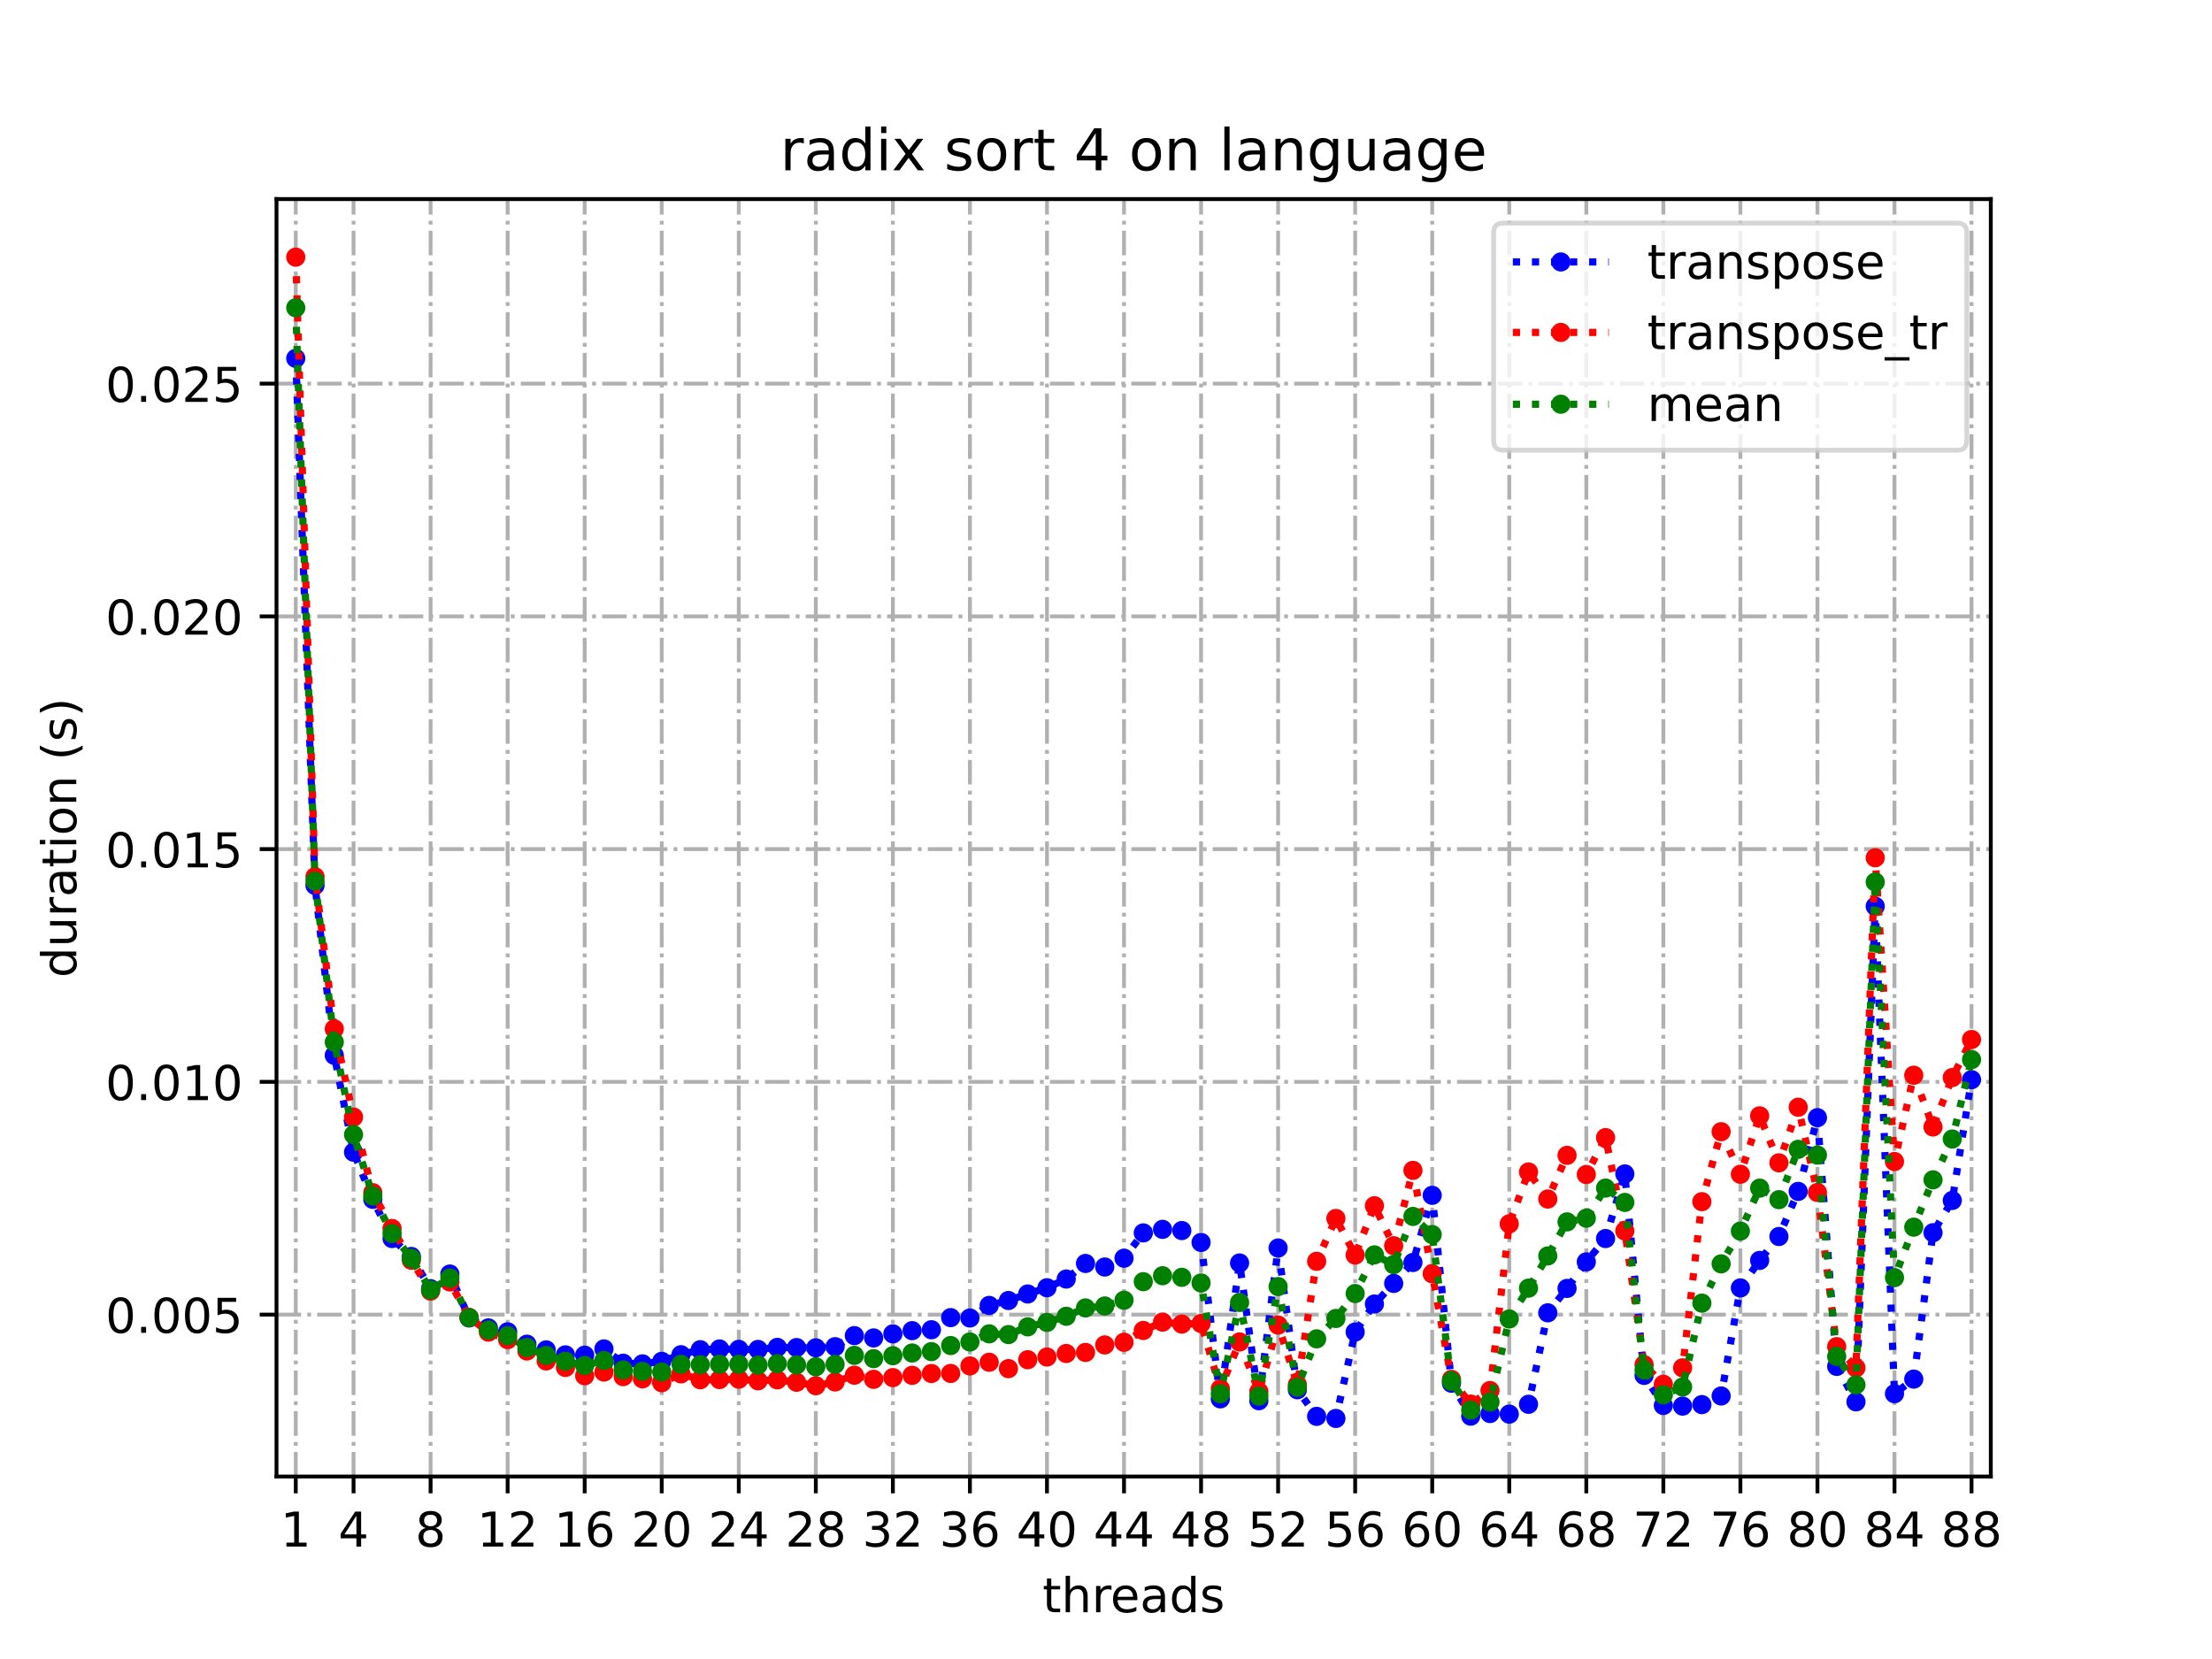 <?xml version="1.0" encoding="utf-8" standalone="no"?>
<!DOCTYPE svg PUBLIC "-//W3C//DTD SVG 1.1//EN"
  "http://www.w3.org/Graphics/SVG/1.1/DTD/svg11.dtd">
<!-- Created with matplotlib (https://matplotlib.org/) -->
<svg height="345.6pt" version="1.1" viewBox="0 0 460.8 345.6" width="460.8pt" xmlns="http://www.w3.org/2000/svg" xmlns:xlink="http://www.w3.org/1999/xlink">
 <defs>
  <style type="text/css">
*{stroke-linecap:butt;stroke-linejoin:round;}
  </style>
 </defs>
 <g id="figure_1">
  <g id="patch_1">
   <path d="M 0 345.6 
L 460.8 345.6 
L 460.8 0 
L 0 0 
z
" style="fill:#ffffff;"/>
  </g>
  <g id="axes_1">
   <g id="patch_2">
    <path d="M 57.6 307.584 
L 414.72 307.584 
L 414.72 41.472 
L 57.6 41.472 
z
" style="fill:#ffffff;"/>
   </g>
   <g id="matplotlib.axis_1">
    <g id="xtick_1">
     <g id="line2d_1">
      <path clip-path="url(#p7b47cda3a3)" d="M 61.613 307.584 
L 61.613 41.472 
" style="fill:none;stroke:#b0b0b0;stroke-dasharray:5.12,1.28,0.8,1.28;stroke-dashoffset:0;stroke-width:0.8;"/>
     </g>
     <g id="line2d_2">
      <defs>
       <path d="M 0 0 
L 0 3.5 
" id="m0dba424734" style="stroke:#000000;stroke-width:0.8;"/>
      </defs>
      <g>
       <use style="stroke:#000000;stroke-width:0.8;" x="61.613" xlink:href="#m0dba424734" y="307.584"/>
      </g>
     </g>
     <g id="text_1">
      <!-- 1 -->
      <defs>
       <path d="M 12.406 8.297 
L 28.516 8.297 
L 28.516 63.922 
L 10.984 60.406 
L 10.984 69.391 
L 28.422 72.906 
L 38.281 72.906 
L 38.281 8.297 
L 54.391 8.297 
L 54.391 0 
L 12.406 0 
z
" id="DejaVuSans-49"/>
      </defs>
      <g transform="translate(58.431 322.182)scale(0.1 -0.1)">
       <use xlink:href="#DejaVuSans-49"/>
      </g>
     </g>
    </g>
    <g id="xtick_2">
     <g id="line2d_3">
      <path clip-path="url(#p7b47cda3a3)" d="M 73.65 307.584 
L 73.65 41.472 
" style="fill:none;stroke:#b0b0b0;stroke-dasharray:5.12,1.28,0.8,1.28;stroke-dashoffset:0;stroke-width:0.8;"/>
     </g>
     <g id="line2d_4">
      <g>
       <use style="stroke:#000000;stroke-width:0.8;" x="73.65" xlink:href="#m0dba424734" y="307.584"/>
      </g>
     </g>
     <g id="text_2">
      <!-- 4 -->
      <defs>
       <path d="M 37.797 64.312 
L 12.891 25.391 
L 37.797 25.391 
z
M 35.203 72.906 
L 47.609 72.906 
L 47.609 25.391 
L 58.016 25.391 
L 58.016 17.188 
L 47.609 17.188 
L 47.609 0 
L 37.797 0 
L 37.797 17.188 
L 4.891 17.188 
L 4.891 26.703 
z
" id="DejaVuSans-52"/>
      </defs>
      <g transform="translate(70.469 322.182)scale(0.1 -0.1)">
       <use xlink:href="#DejaVuSans-52"/>
      </g>
     </g>
    </g>
    <g id="xtick_3">
     <g id="line2d_5">
      <path clip-path="url(#p7b47cda3a3)" d="M 89.701 307.584 
L 89.701 41.472 
" style="fill:none;stroke:#b0b0b0;stroke-dasharray:5.12,1.28,0.8,1.28;stroke-dashoffset:0;stroke-width:0.8;"/>
     </g>
     <g id="line2d_6">
      <g>
       <use style="stroke:#000000;stroke-width:0.8;" x="89.701" xlink:href="#m0dba424734" y="307.584"/>
      </g>
     </g>
     <g id="text_3">
      <!-- 8 -->
      <defs>
       <path d="M 31.781 34.625 
Q 24.75 34.625 20.719 30.859 
Q 16.703 27.094 16.703 20.516 
Q 16.703 13.922 20.719 10.156 
Q 24.75 6.391 31.781 6.391 
Q 38.812 6.391 42.859 10.172 
Q 46.922 13.969 46.922 20.516 
Q 46.922 27.094 42.891 30.859 
Q 38.875 34.625 31.781 34.625 
z
M 21.922 38.812 
Q 15.578 40.375 12.031 44.719 
Q 8.5 49.078 8.5 55.328 
Q 8.5 64.062 14.719 69.141 
Q 20.953 74.219 31.781 74.219 
Q 42.672 74.219 48.875 69.141 
Q 55.078 64.062 55.078 55.328 
Q 55.078 49.078 51.531 44.719 
Q 48 40.375 41.703 38.812 
Q 48.828 37.156 52.797 32.312 
Q 56.781 27.484 56.781 20.516 
Q 56.781 9.906 50.312 4.234 
Q 43.844 -1.422 31.781 -1.422 
Q 19.734 -1.422 13.25 4.234 
Q 6.781 9.906 6.781 20.516 
Q 6.781 27.484 10.781 32.312 
Q 14.797 37.156 21.922 38.812 
z
M 18.312 54.391 
Q 18.312 48.734 21.844 45.562 
Q 25.391 42.391 31.781 42.391 
Q 38.141 42.391 41.719 45.562 
Q 45.312 48.734 45.312 54.391 
Q 45.312 60.062 41.719 63.234 
Q 38.141 66.406 31.781 66.406 
Q 25.391 66.406 21.844 63.234 
Q 18.312 60.062 18.312 54.391 
z
" id="DejaVuSans-56"/>
      </defs>
      <g transform="translate(86.519 322.182)scale(0.1 -0.1)">
       <use xlink:href="#DejaVuSans-56"/>
      </g>
     </g>
    </g>
    <g id="xtick_4">
     <g id="line2d_7">
      <path clip-path="url(#p7b47cda3a3)" d="M 105.751 307.584 
L 105.751 41.472 
" style="fill:none;stroke:#b0b0b0;stroke-dasharray:5.12,1.28,0.8,1.28;stroke-dashoffset:0;stroke-width:0.8;"/>
     </g>
     <g id="line2d_8">
      <g>
       <use style="stroke:#000000;stroke-width:0.8;" x="105.751" xlink:href="#m0dba424734" y="307.584"/>
      </g>
     </g>
     <g id="text_4">
      <!-- 12 -->
      <defs>
       <path d="M 19.188 8.297 
L 53.609 8.297 
L 53.609 0 
L 7.328 0 
L 7.328 8.297 
Q 12.938 14.109 22.625 23.891 
Q 32.328 33.688 34.812 36.531 
Q 39.547 41.844 41.422 45.531 
Q 43.312 49.219 43.312 52.781 
Q 43.312 58.594 39.234 62.25 
Q 35.156 65.922 28.609 65.922 
Q 23.969 65.922 18.812 64.312 
Q 13.672 62.703 7.812 59.422 
L 7.812 69.391 
Q 13.766 71.781 18.938 73 
Q 24.125 74.219 28.422 74.219 
Q 39.75 74.219 46.484 68.547 
Q 53.219 62.891 53.219 53.422 
Q 53.219 48.922 51.531 44.891 
Q 49.859 40.875 45.406 35.406 
Q 44.188 33.984 37.641 27.219 
Q 31.109 20.453 19.188 8.297 
z
" id="DejaVuSans-50"/>
      </defs>
      <g transform="translate(99.389 322.182)scale(0.1 -0.1)">
       <use xlink:href="#DejaVuSans-49"/>
       <use x="63.623" xlink:href="#DejaVuSans-50"/>
      </g>
     </g>
    </g>
    <g id="xtick_5">
     <g id="line2d_9">
      <path clip-path="url(#p7b47cda3a3)" d="M 121.801 307.584 
L 121.801 41.472 
" style="fill:none;stroke:#b0b0b0;stroke-dasharray:5.12,1.28,0.8,1.28;stroke-dashoffset:0;stroke-width:0.8;"/>
     </g>
     <g id="line2d_10">
      <g>
       <use style="stroke:#000000;stroke-width:0.8;" x="121.801" xlink:href="#m0dba424734" y="307.584"/>
      </g>
     </g>
     <g id="text_5">
      <!-- 16 -->
      <defs>
       <path d="M 33.016 40.375 
Q 26.375 40.375 22.484 35.828 
Q 18.609 31.297 18.609 23.391 
Q 18.609 15.531 22.484 10.953 
Q 26.375 6.391 33.016 6.391 
Q 39.656 6.391 43.531 10.953 
Q 47.406 15.531 47.406 23.391 
Q 47.406 31.297 43.531 35.828 
Q 39.656 40.375 33.016 40.375 
z
M 52.594 71.297 
L 52.594 62.312 
Q 48.875 64.062 45.094 64.984 
Q 41.312 65.922 37.594 65.922 
Q 27.828 65.922 22.672 59.328 
Q 17.531 52.734 16.797 39.406 
Q 19.672 43.656 24.016 45.922 
Q 28.375 48.188 33.594 48.188 
Q 44.578 48.188 50.953 41.516 
Q 57.328 34.859 57.328 23.391 
Q 57.328 12.156 50.688 5.359 
Q 44.047 -1.422 33.016 -1.422 
Q 20.359 -1.422 13.672 8.266 
Q 6.984 17.969 6.984 36.375 
Q 6.984 53.656 15.188 63.938 
Q 23.391 74.219 37.203 74.219 
Q 40.922 74.219 44.703 73.484 
Q 48.484 72.75 52.594 71.297 
z
" id="DejaVuSans-54"/>
      </defs>
      <g transform="translate(115.439 322.182)scale(0.1 -0.1)">
       <use xlink:href="#DejaVuSans-49"/>
       <use x="63.623" xlink:href="#DejaVuSans-54"/>
      </g>
     </g>
    </g>
    <g id="xtick_6">
     <g id="line2d_11">
      <path clip-path="url(#p7b47cda3a3)" d="M 137.852 307.584 
L 137.852 41.472 
" style="fill:none;stroke:#b0b0b0;stroke-dasharray:5.12,1.28,0.8,1.28;stroke-dashoffset:0;stroke-width:0.8;"/>
     </g>
     <g id="line2d_12">
      <g>
       <use style="stroke:#000000;stroke-width:0.8;" x="137.852" xlink:href="#m0dba424734" y="307.584"/>
      </g>
     </g>
     <g id="text_6">
      <!-- 20 -->
      <defs>
       <path d="M 31.781 66.406 
Q 24.172 66.406 20.328 58.906 
Q 16.5 51.422 16.5 36.375 
Q 16.5 21.391 20.328 13.891 
Q 24.172 6.391 31.781 6.391 
Q 39.453 6.391 43.281 13.891 
Q 47.125 21.391 47.125 36.375 
Q 47.125 51.422 43.281 58.906 
Q 39.453 66.406 31.781 66.406 
z
M 31.781 74.219 
Q 44.047 74.219 50.516 64.516 
Q 56.984 54.828 56.984 36.375 
Q 56.984 17.969 50.516 8.266 
Q 44.047 -1.422 31.781 -1.422 
Q 19.531 -1.422 13.062 8.266 
Q 6.594 17.969 6.594 36.375 
Q 6.594 54.828 13.062 64.516 
Q 19.531 74.219 31.781 74.219 
z
" id="DejaVuSans-48"/>
      </defs>
      <g transform="translate(131.489 322.182)scale(0.1 -0.1)">
       <use xlink:href="#DejaVuSans-50"/>
       <use x="63.623" xlink:href="#DejaVuSans-48"/>
      </g>
     </g>
    </g>
    <g id="xtick_7">
     <g id="line2d_13">
      <path clip-path="url(#p7b47cda3a3)" d="M 153.902 307.584 
L 153.902 41.472 
" style="fill:none;stroke:#b0b0b0;stroke-dasharray:5.12,1.28,0.8,1.28;stroke-dashoffset:0;stroke-width:0.8;"/>
     </g>
     <g id="line2d_14">
      <g>
       <use style="stroke:#000000;stroke-width:0.8;" x="153.902" xlink:href="#m0dba424734" y="307.584"/>
      </g>
     </g>
     <g id="text_7">
      <!-- 24 -->
      <g transform="translate(147.54 322.182)scale(0.1 -0.1)">
       <use xlink:href="#DejaVuSans-50"/>
       <use x="63.623" xlink:href="#DejaVuSans-52"/>
      </g>
     </g>
    </g>
    <g id="xtick_8">
     <g id="line2d_15">
      <path clip-path="url(#p7b47cda3a3)" d="M 169.952 307.584 
L 169.952 41.472 
" style="fill:none;stroke:#b0b0b0;stroke-dasharray:5.12,1.28,0.8,1.28;stroke-dashoffset:0;stroke-width:0.8;"/>
     </g>
     <g id="line2d_16">
      <g>
       <use style="stroke:#000000;stroke-width:0.8;" x="169.952" xlink:href="#m0dba424734" y="307.584"/>
      </g>
     </g>
     <g id="text_8">
      <!-- 28 -->
      <g transform="translate(163.59 322.182)scale(0.1 -0.1)">
       <use xlink:href="#DejaVuSans-50"/>
       <use x="63.623" xlink:href="#DejaVuSans-56"/>
      </g>
     </g>
    </g>
    <g id="xtick_9">
     <g id="line2d_17">
      <path clip-path="url(#p7b47cda3a3)" d="M 186.003 307.584 
L 186.003 41.472 
" style="fill:none;stroke:#b0b0b0;stroke-dasharray:5.12,1.28,0.8,1.28;stroke-dashoffset:0;stroke-width:0.8;"/>
     </g>
     <g id="line2d_18">
      <g>
       <use style="stroke:#000000;stroke-width:0.8;" x="186.003" xlink:href="#m0dba424734" y="307.584"/>
      </g>
     </g>
     <g id="text_9">
      <!-- 32 -->
      <defs>
       <path d="M 40.578 39.312 
Q 47.656 37.797 51.625 33 
Q 55.609 28.219 55.609 21.188 
Q 55.609 10.406 48.188 4.484 
Q 40.766 -1.422 27.094 -1.422 
Q 22.516 -1.422 17.656 -0.516 
Q 12.797 0.391 7.625 2.203 
L 7.625 11.719 
Q 11.719 9.328 16.594 8.109 
Q 21.484 6.891 26.812 6.891 
Q 36.078 6.891 40.938 10.547 
Q 45.797 14.203 45.797 21.188 
Q 45.797 27.641 41.281 31.266 
Q 36.766 34.906 28.719 34.906 
L 20.219 34.906 
L 20.219 43.016 
L 29.109 43.016 
Q 36.375 43.016 40.234 45.922 
Q 44.094 48.828 44.094 54.297 
Q 44.094 59.906 40.109 62.906 
Q 36.141 65.922 28.719 65.922 
Q 24.656 65.922 20.016 65.031 
Q 15.375 64.156 9.812 62.312 
L 9.812 71.094 
Q 15.438 72.656 20.344 73.438 
Q 25.25 74.219 29.594 74.219 
Q 40.828 74.219 47.359 69.109 
Q 53.906 64.016 53.906 55.328 
Q 53.906 49.266 50.438 45.094 
Q 46.969 40.922 40.578 39.312 
z
" id="DejaVuSans-51"/>
      </defs>
      <g transform="translate(179.64 322.182)scale(0.1 -0.1)">
       <use xlink:href="#DejaVuSans-51"/>
       <use x="63.623" xlink:href="#DejaVuSans-50"/>
      </g>
     </g>
    </g>
    <g id="xtick_10">
     <g id="line2d_19">
      <path clip-path="url(#p7b47cda3a3)" d="M 202.053 307.584 
L 202.053 41.472 
" style="fill:none;stroke:#b0b0b0;stroke-dasharray:5.12,1.28,0.8,1.28;stroke-dashoffset:0;stroke-width:0.8;"/>
     </g>
     <g id="line2d_20">
      <g>
       <use style="stroke:#000000;stroke-width:0.8;" x="202.053" xlink:href="#m0dba424734" y="307.584"/>
      </g>
     </g>
     <g id="text_10">
      <!-- 36 -->
      <g transform="translate(195.691 322.182)scale(0.1 -0.1)">
       <use xlink:href="#DejaVuSans-51"/>
       <use x="63.623" xlink:href="#DejaVuSans-54"/>
      </g>
     </g>
    </g>
    <g id="xtick_11">
     <g id="line2d_21">
      <path clip-path="url(#p7b47cda3a3)" d="M 218.103 307.584 
L 218.103 41.472 
" style="fill:none;stroke:#b0b0b0;stroke-dasharray:5.12,1.28,0.8,1.28;stroke-dashoffset:0;stroke-width:0.8;"/>
     </g>
     <g id="line2d_22">
      <g>
       <use style="stroke:#000000;stroke-width:0.8;" x="218.103" xlink:href="#m0dba424734" y="307.584"/>
      </g>
     </g>
     <g id="text_11">
      <!-- 40 -->
      <g transform="translate(211.741 322.182)scale(0.1 -0.1)">
       <use xlink:href="#DejaVuSans-52"/>
       <use x="63.623" xlink:href="#DejaVuSans-48"/>
      </g>
     </g>
    </g>
    <g id="xtick_12">
     <g id="line2d_23">
      <path clip-path="url(#p7b47cda3a3)" d="M 234.154 307.584 
L 234.154 41.472 
" style="fill:none;stroke:#b0b0b0;stroke-dasharray:5.12,1.28,0.8,1.28;stroke-dashoffset:0;stroke-width:0.8;"/>
     </g>
     <g id="line2d_24">
      <g>
       <use style="stroke:#000000;stroke-width:0.8;" x="234.154" xlink:href="#m0dba424734" y="307.584"/>
      </g>
     </g>
     <g id="text_12">
      <!-- 44 -->
      <g transform="translate(227.791 322.182)scale(0.1 -0.1)">
       <use xlink:href="#DejaVuSans-52"/>
       <use x="63.623" xlink:href="#DejaVuSans-52"/>
      </g>
     </g>
    </g>
    <g id="xtick_13">
     <g id="line2d_25">
      <path clip-path="url(#p7b47cda3a3)" d="M 250.204 307.584 
L 250.204 41.472 
" style="fill:none;stroke:#b0b0b0;stroke-dasharray:5.12,1.28,0.8,1.28;stroke-dashoffset:0;stroke-width:0.8;"/>
     </g>
     <g id="line2d_26">
      <g>
       <use style="stroke:#000000;stroke-width:0.8;" x="250.204" xlink:href="#m0dba424734" y="307.584"/>
      </g>
     </g>
     <g id="text_13">
      <!-- 48 -->
      <g transform="translate(243.842 322.182)scale(0.1 -0.1)">
       <use xlink:href="#DejaVuSans-52"/>
       <use x="63.623" xlink:href="#DejaVuSans-56"/>
      </g>
     </g>
    </g>
    <g id="xtick_14">
     <g id="line2d_27">
      <path clip-path="url(#p7b47cda3a3)" d="M 266.254 307.584 
L 266.254 41.472 
" style="fill:none;stroke:#b0b0b0;stroke-dasharray:5.12,1.28,0.8,1.28;stroke-dashoffset:0;stroke-width:0.8;"/>
     </g>
     <g id="line2d_28">
      <g>
       <use style="stroke:#000000;stroke-width:0.8;" x="266.254" xlink:href="#m0dba424734" y="307.584"/>
      </g>
     </g>
     <g id="text_14">
      <!-- 52 -->
      <defs>
       <path d="M 10.797 72.906 
L 49.516 72.906 
L 49.516 64.594 
L 19.828 64.594 
L 19.828 46.734 
Q 21.969 47.469 24.109 47.828 
Q 26.266 48.188 28.422 48.188 
Q 40.625 48.188 47.75 41.5 
Q 54.891 34.812 54.891 23.391 
Q 54.891 11.625 47.562 5.094 
Q 40.234 -1.422 26.906 -1.422 
Q 22.312 -1.422 17.547 -0.641 
Q 12.797 0.141 7.719 1.703 
L 7.719 11.625 
Q 12.109 9.234 16.797 8.062 
Q 21.484 6.891 26.703 6.891 
Q 35.156 6.891 40.078 11.328 
Q 45.016 15.766 45.016 23.391 
Q 45.016 31 40.078 35.438 
Q 35.156 39.891 26.703 39.891 
Q 22.75 39.891 18.812 39.016 
Q 14.891 38.141 10.797 36.281 
z
" id="DejaVuSans-53"/>
      </defs>
      <g transform="translate(259.892 322.182)scale(0.1 -0.1)">
       <use xlink:href="#DejaVuSans-53"/>
       <use x="63.623" xlink:href="#DejaVuSans-50"/>
      </g>
     </g>
    </g>
    <g id="xtick_15">
     <g id="line2d_29">
      <path clip-path="url(#p7b47cda3a3)" d="M 282.305 307.584 
L 282.305 41.472 
" style="fill:none;stroke:#b0b0b0;stroke-dasharray:5.12,1.28,0.8,1.28;stroke-dashoffset:0;stroke-width:0.8;"/>
     </g>
     <g id="line2d_30">
      <g>
       <use style="stroke:#000000;stroke-width:0.8;" x="282.305" xlink:href="#m0dba424734" y="307.584"/>
      </g>
     </g>
     <g id="text_15">
      <!-- 56 -->
      <g transform="translate(275.942 322.182)scale(0.1 -0.1)">
       <use xlink:href="#DejaVuSans-53"/>
       <use x="63.623" xlink:href="#DejaVuSans-54"/>
      </g>
     </g>
    </g>
    <g id="xtick_16">
     <g id="line2d_31">
      <path clip-path="url(#p7b47cda3a3)" d="M 298.355 307.584 
L 298.355 41.472 
" style="fill:none;stroke:#b0b0b0;stroke-dasharray:5.12,1.28,0.8,1.28;stroke-dashoffset:0;stroke-width:0.8;"/>
     </g>
     <g id="line2d_32">
      <g>
       <use style="stroke:#000000;stroke-width:0.8;" x="298.355" xlink:href="#m0dba424734" y="307.584"/>
      </g>
     </g>
     <g id="text_16">
      <!-- 60 -->
      <g transform="translate(291.993 322.182)scale(0.1 -0.1)">
       <use xlink:href="#DejaVuSans-54"/>
       <use x="63.623" xlink:href="#DejaVuSans-48"/>
      </g>
     </g>
    </g>
    <g id="xtick_17">
     <g id="line2d_33">
      <path clip-path="url(#p7b47cda3a3)" d="M 314.405 307.584 
L 314.405 41.472 
" style="fill:none;stroke:#b0b0b0;stroke-dasharray:5.12,1.28,0.8,1.28;stroke-dashoffset:0;stroke-width:0.8;"/>
     </g>
     <g id="line2d_34">
      <g>
       <use style="stroke:#000000;stroke-width:0.8;" x="314.405" xlink:href="#m0dba424734" y="307.584"/>
      </g>
     </g>
     <g id="text_17">
      <!-- 64 -->
      <g transform="translate(308.043 322.182)scale(0.1 -0.1)">
       <use xlink:href="#DejaVuSans-54"/>
       <use x="63.623" xlink:href="#DejaVuSans-52"/>
      </g>
     </g>
    </g>
    <g id="xtick_18">
     <g id="line2d_35">
      <path clip-path="url(#p7b47cda3a3)" d="M 330.456 307.584 
L 330.456 41.472 
" style="fill:none;stroke:#b0b0b0;stroke-dasharray:5.12,1.28,0.8,1.28;stroke-dashoffset:0;stroke-width:0.8;"/>
     </g>
     <g id="line2d_36">
      <g>
       <use style="stroke:#000000;stroke-width:0.8;" x="330.456" xlink:href="#m0dba424734" y="307.584"/>
      </g>
     </g>
     <g id="text_18">
      <!-- 68 -->
      <g transform="translate(324.093 322.182)scale(0.1 -0.1)">
       <use xlink:href="#DejaVuSans-54"/>
       <use x="63.623" xlink:href="#DejaVuSans-56"/>
      </g>
     </g>
    </g>
    <g id="xtick_19">
     <g id="line2d_37">
      <path clip-path="url(#p7b47cda3a3)" d="M 346.506 307.584 
L 346.506 41.472 
" style="fill:none;stroke:#b0b0b0;stroke-dasharray:5.12,1.28,0.8,1.28;stroke-dashoffset:0;stroke-width:0.8;"/>
     </g>
     <g id="line2d_38">
      <g>
       <use style="stroke:#000000;stroke-width:0.8;" x="346.506" xlink:href="#m0dba424734" y="307.584"/>
      </g>
     </g>
     <g id="text_19">
      <!-- 72 -->
      <defs>
       <path d="M 8.203 72.906 
L 55.078 72.906 
L 55.078 68.703 
L 28.609 0 
L 18.312 0 
L 43.219 64.594 
L 8.203 64.594 
z
" id="DejaVuSans-55"/>
      </defs>
      <g transform="translate(340.144 322.182)scale(0.1 -0.1)">
       <use xlink:href="#DejaVuSans-55"/>
       <use x="63.623" xlink:href="#DejaVuSans-50"/>
      </g>
     </g>
    </g>
    <g id="xtick_20">
     <g id="line2d_39">
      <path clip-path="url(#p7b47cda3a3)" d="M 362.556 307.584 
L 362.556 41.472 
" style="fill:none;stroke:#b0b0b0;stroke-dasharray:5.12,1.28,0.8,1.28;stroke-dashoffset:0;stroke-width:0.8;"/>
     </g>
     <g id="line2d_40">
      <g>
       <use style="stroke:#000000;stroke-width:0.8;" x="362.556" xlink:href="#m0dba424734" y="307.584"/>
      </g>
     </g>
     <g id="text_20">
      <!-- 76 -->
      <g transform="translate(356.194 322.182)scale(0.1 -0.1)">
       <use xlink:href="#DejaVuSans-55"/>
       <use x="63.623" xlink:href="#DejaVuSans-54"/>
      </g>
     </g>
    </g>
    <g id="xtick_21">
     <g id="line2d_41">
      <path clip-path="url(#p7b47cda3a3)" d="M 378.607 307.584 
L 378.607 41.472 
" style="fill:none;stroke:#b0b0b0;stroke-dasharray:5.12,1.28,0.8,1.28;stroke-dashoffset:0;stroke-width:0.8;"/>
     </g>
     <g id="line2d_42">
      <g>
       <use style="stroke:#000000;stroke-width:0.8;" x="378.607" xlink:href="#m0dba424734" y="307.584"/>
      </g>
     </g>
     <g id="text_21">
      <!-- 80 -->
      <g transform="translate(372.244 322.182)scale(0.1 -0.1)">
       <use xlink:href="#DejaVuSans-56"/>
       <use x="63.623" xlink:href="#DejaVuSans-48"/>
      </g>
     </g>
    </g>
    <g id="xtick_22">
     <g id="line2d_43">
      <path clip-path="url(#p7b47cda3a3)" d="M 394.657 307.584 
L 394.657 41.472 
" style="fill:none;stroke:#b0b0b0;stroke-dasharray:5.12,1.28,0.8,1.28;stroke-dashoffset:0;stroke-width:0.8;"/>
     </g>
     <g id="line2d_44">
      <g>
       <use style="stroke:#000000;stroke-width:0.8;" x="394.657" xlink:href="#m0dba424734" y="307.584"/>
      </g>
     </g>
     <g id="text_22">
      <!-- 84 -->
      <g transform="translate(388.295 322.182)scale(0.1 -0.1)">
       <use xlink:href="#DejaVuSans-56"/>
       <use x="63.623" xlink:href="#DejaVuSans-52"/>
      </g>
     </g>
    </g>
    <g id="xtick_23">
     <g id="line2d_45">
      <path clip-path="url(#p7b47cda3a3)" d="M 410.707 307.584 
L 410.707 41.472 
" style="fill:none;stroke:#b0b0b0;stroke-dasharray:5.12,1.28,0.8,1.28;stroke-dashoffset:0;stroke-width:0.8;"/>
     </g>
     <g id="line2d_46">
      <g>
       <use style="stroke:#000000;stroke-width:0.8;" x="410.707" xlink:href="#m0dba424734" y="307.584"/>
      </g>
     </g>
     <g id="text_23">
      <!-- 88 -->
      <g transform="translate(404.345 322.182)scale(0.1 -0.1)">
       <use xlink:href="#DejaVuSans-56"/>
       <use x="63.623" xlink:href="#DejaVuSans-56"/>
      </g>
     </g>
    </g>
    <g id="text_24">
     <!-- threads -->
     <defs>
      <path d="M 18.312 70.219 
L 18.312 54.688 
L 36.812 54.688 
L 36.812 47.703 
L 18.312 47.703 
L 18.312 18.016 
Q 18.312 11.328 20.141 9.422 
Q 21.969 7.516 27.594 7.516 
L 36.812 7.516 
L 36.812 0 
L 27.594 0 
Q 17.188 0 13.234 3.875 
Q 9.281 7.766 9.281 18.016 
L 9.281 47.703 
L 2.688 47.703 
L 2.688 54.688 
L 9.281 54.688 
L 9.281 70.219 
z
" id="DejaVuSans-116"/>
      <path d="M 54.891 33.016 
L 54.891 0 
L 45.906 0 
L 45.906 32.719 
Q 45.906 40.484 42.875 44.328 
Q 39.844 48.188 33.797 48.188 
Q 26.516 48.188 22.312 43.547 
Q 18.109 38.922 18.109 30.906 
L 18.109 0 
L 9.078 0 
L 9.078 75.984 
L 18.109 75.984 
L 18.109 46.188 
Q 21.344 51.125 25.703 53.562 
Q 30.078 56 35.797 56 
Q 45.219 56 50.047 50.172 
Q 54.891 44.344 54.891 33.016 
z
" id="DejaVuSans-104"/>
      <path d="M 41.109 46.297 
Q 39.594 47.172 37.812 47.578 
Q 36.031 48 33.891 48 
Q 26.266 48 22.188 43.047 
Q 18.109 38.094 18.109 28.812 
L 18.109 0 
L 9.078 0 
L 9.078 54.688 
L 18.109 54.688 
L 18.109 46.188 
Q 20.953 51.172 25.484 53.578 
Q 30.031 56 36.531 56 
Q 37.453 56 38.578 55.875 
Q 39.703 55.766 41.062 55.516 
z
" id="DejaVuSans-114"/>
      <path d="M 56.203 29.594 
L 56.203 25.203 
L 14.891 25.203 
Q 15.484 15.922 20.484 11.062 
Q 25.484 6.203 34.422 6.203 
Q 39.594 6.203 44.453 7.469 
Q 49.312 8.734 54.109 11.281 
L 54.109 2.781 
Q 49.266 0.734 44.188 -0.344 
Q 39.109 -1.422 33.891 -1.422 
Q 20.797 -1.422 13.156 6.188 
Q 5.516 13.812 5.516 26.812 
Q 5.516 40.234 12.766 48.109 
Q 20.016 56 32.328 56 
Q 43.359 56 49.781 48.891 
Q 56.203 41.797 56.203 29.594 
z
M 47.219 32.234 
Q 47.125 39.594 43.094 43.984 
Q 39.062 48.391 32.422 48.391 
Q 24.906 48.391 20.391 44.141 
Q 15.875 39.891 15.188 32.172 
z
" id="DejaVuSans-101"/>
      <path d="M 34.281 27.484 
Q 23.391 27.484 19.188 25 
Q 14.984 22.516 14.984 16.5 
Q 14.984 11.719 18.141 8.906 
Q 21.297 6.109 26.703 6.109 
Q 34.188 6.109 38.703 11.406 
Q 43.219 16.703 43.219 25.484 
L 43.219 27.484 
z
M 52.203 31.203 
L 52.203 0 
L 43.219 0 
L 43.219 8.297 
Q 40.141 3.328 35.547 0.953 
Q 30.953 -1.422 24.312 -1.422 
Q 15.922 -1.422 10.953 3.297 
Q 6 8.016 6 15.922 
Q 6 25.141 12.172 29.828 
Q 18.359 34.516 30.609 34.516 
L 43.219 34.516 
L 43.219 35.406 
Q 43.219 41.609 39.141 45 
Q 35.062 48.391 27.688 48.391 
Q 23 48.391 18.547 47.266 
Q 14.109 46.141 10.016 43.891 
L 10.016 52.203 
Q 14.938 54.109 19.578 55.047 
Q 24.219 56 28.609 56 
Q 40.484 56 46.344 49.844 
Q 52.203 43.703 52.203 31.203 
z
" id="DejaVuSans-97"/>
      <path d="M 45.406 46.391 
L 45.406 75.984 
L 54.391 75.984 
L 54.391 0 
L 45.406 0 
L 45.406 8.203 
Q 42.578 3.328 38.25 0.953 
Q 33.938 -1.422 27.875 -1.422 
Q 17.969 -1.422 11.734 6.484 
Q 5.516 14.406 5.516 27.297 
Q 5.516 40.188 11.734 48.094 
Q 17.969 56 27.875 56 
Q 33.938 56 38.25 53.625 
Q 42.578 51.266 45.406 46.391 
z
M 14.797 27.297 
Q 14.797 17.391 18.875 11.75 
Q 22.953 6.109 30.078 6.109 
Q 37.203 6.109 41.297 11.75 
Q 45.406 17.391 45.406 27.297 
Q 45.406 37.203 41.297 42.844 
Q 37.203 48.484 30.078 48.484 
Q 22.953 48.484 18.875 42.844 
Q 14.797 37.203 14.797 27.297 
z
" id="DejaVuSans-100"/>
      <path d="M 44.281 53.078 
L 44.281 44.578 
Q 40.484 46.531 36.375 47.5 
Q 32.281 48.484 27.875 48.484 
Q 21.188 48.484 17.844 46.438 
Q 14.5 44.391 14.5 40.281 
Q 14.5 37.156 16.891 35.375 
Q 19.281 33.594 26.516 31.984 
L 29.594 31.297 
Q 39.156 29.25 43.188 25.516 
Q 47.219 21.781 47.219 15.094 
Q 47.219 7.469 41.188 3.016 
Q 35.156 -1.422 24.609 -1.422 
Q 20.219 -1.422 15.453 -0.562 
Q 10.688 0.297 5.422 2 
L 5.422 11.281 
Q 10.406 8.688 15.234 7.391 
Q 20.062 6.109 24.812 6.109 
Q 31.156 6.109 34.562 8.281 
Q 37.984 10.453 37.984 14.406 
Q 37.984 18.062 35.516 20.016 
Q 33.062 21.969 24.703 23.781 
L 21.578 24.516 
Q 13.234 26.266 9.516 29.906 
Q 5.812 33.547 5.812 39.891 
Q 5.812 47.609 11.281 51.797 
Q 16.75 56 26.812 56 
Q 31.781 56 36.172 55.266 
Q 40.578 54.547 44.281 53.078 
z
" id="DejaVuSans-115"/>
     </defs>
     <g transform="translate(217.169 335.861)scale(0.1 -0.1)">
      <use xlink:href="#DejaVuSans-116"/>
      <use x="39.209" xlink:href="#DejaVuSans-104"/>
      <use x="102.588" xlink:href="#DejaVuSans-114"/>
      <use x="141.451" xlink:href="#DejaVuSans-101"/>
      <use x="202.975" xlink:href="#DejaVuSans-97"/>
      <use x="264.254" xlink:href="#DejaVuSans-100"/>
      <use x="327.73" xlink:href="#DejaVuSans-115"/>
     </g>
    </g>
   </g>
   <g id="matplotlib.axis_2">
    <g id="ytick_1">
     <g id="line2d_47">
      <path clip-path="url(#p7b47cda3a3)" d="M 57.6 273.852 
L 414.72 273.852 
" style="fill:none;stroke:#b0b0b0;stroke-dasharray:5.12,1.28,0.8,1.28;stroke-dashoffset:0;stroke-width:0.8;"/>
     </g>
     <g id="line2d_48">
      <defs>
       <path d="M 0 0 
L -3.5 0 
" id="mce6a040235" style="stroke:#000000;stroke-width:0.8;"/>
      </defs>
      <g>
       <use style="stroke:#000000;stroke-width:0.8;" x="57.6" xlink:href="#mce6a040235" y="273.852"/>
      </g>
     </g>
     <g id="text_25">
      <!-- 0.005 -->
      <defs>
       <path d="M 10.688 12.406 
L 21 12.406 
L 21 0 
L 10.688 0 
z
" id="DejaVuSans-46"/>
      </defs>
      <g transform="translate(21.972 277.651)scale(0.1 -0.1)">
       <use xlink:href="#DejaVuSans-48"/>
       <use x="63.623" xlink:href="#DejaVuSans-46"/>
       <use x="95.41" xlink:href="#DejaVuSans-48"/>
       <use x="159.033" xlink:href="#DejaVuSans-48"/>
       <use x="222.656" xlink:href="#DejaVuSans-53"/>
      </g>
     </g>
    </g>
    <g id="ytick_2">
     <g id="line2d_49">
      <path clip-path="url(#p7b47cda3a3)" d="M 57.6 225.369 
L 414.72 225.369 
" style="fill:none;stroke:#b0b0b0;stroke-dasharray:5.12,1.28,0.8,1.28;stroke-dashoffset:0;stroke-width:0.8;"/>
     </g>
     <g id="line2d_50">
      <g>
       <use style="stroke:#000000;stroke-width:0.8;" x="57.6" xlink:href="#mce6a040235" y="225.369"/>
      </g>
     </g>
     <g id="text_26">
      <!-- 0.010 -->
      <g transform="translate(21.972 229.168)scale(0.1 -0.1)">
       <use xlink:href="#DejaVuSans-48"/>
       <use x="63.623" xlink:href="#DejaVuSans-46"/>
       <use x="95.41" xlink:href="#DejaVuSans-48"/>
       <use x="159.033" xlink:href="#DejaVuSans-49"/>
       <use x="222.656" xlink:href="#DejaVuSans-48"/>
      </g>
     </g>
    </g>
    <g id="ytick_3">
     <g id="line2d_51">
      <path clip-path="url(#p7b47cda3a3)" d="M 57.6 176.885 
L 414.72 176.885 
" style="fill:none;stroke:#b0b0b0;stroke-dasharray:5.12,1.28,0.8,1.28;stroke-dashoffset:0;stroke-width:0.8;"/>
     </g>
     <g id="line2d_52">
      <g>
       <use style="stroke:#000000;stroke-width:0.8;" x="57.6" xlink:href="#mce6a040235" y="176.885"/>
      </g>
     </g>
     <g id="text_27">
      <!-- 0.015 -->
      <g transform="translate(21.972 180.685)scale(0.1 -0.1)">
       <use xlink:href="#DejaVuSans-48"/>
       <use x="63.623" xlink:href="#DejaVuSans-46"/>
       <use x="95.41" xlink:href="#DejaVuSans-48"/>
       <use x="159.033" xlink:href="#DejaVuSans-49"/>
       <use x="222.656" xlink:href="#DejaVuSans-53"/>
      </g>
     </g>
    </g>
    <g id="ytick_4">
     <g id="line2d_53">
      <path clip-path="url(#p7b47cda3a3)" d="M 57.6 128.402 
L 414.72 128.402 
" style="fill:none;stroke:#b0b0b0;stroke-dasharray:5.12,1.28,0.8,1.28;stroke-dashoffset:0;stroke-width:0.8;"/>
     </g>
     <g id="line2d_54">
      <g>
       <use style="stroke:#000000;stroke-width:0.8;" x="57.6" xlink:href="#mce6a040235" y="128.402"/>
      </g>
     </g>
     <g id="text_28">
      <!-- 0.020 -->
      <g transform="translate(21.972 132.201)scale(0.1 -0.1)">
       <use xlink:href="#DejaVuSans-48"/>
       <use x="63.623" xlink:href="#DejaVuSans-46"/>
       <use x="95.41" xlink:href="#DejaVuSans-48"/>
       <use x="159.033" xlink:href="#DejaVuSans-50"/>
       <use x="222.656" xlink:href="#DejaVuSans-48"/>
      </g>
     </g>
    </g>
    <g id="ytick_5">
     <g id="line2d_55">
      <path clip-path="url(#p7b47cda3a3)" d="M 57.6 79.919 
L 414.72 79.919 
" style="fill:none;stroke:#b0b0b0;stroke-dasharray:5.12,1.28,0.8,1.28;stroke-dashoffset:0;stroke-width:0.8;"/>
     </g>
     <g id="line2d_56">
      <g>
       <use style="stroke:#000000;stroke-width:0.8;" x="57.6" xlink:href="#mce6a040235" y="79.919"/>
      </g>
     </g>
     <g id="text_29">
      <!-- 0.025 -->
      <g transform="translate(21.972 83.718)scale(0.1 -0.1)">
       <use xlink:href="#DejaVuSans-48"/>
       <use x="63.623" xlink:href="#DejaVuSans-46"/>
       <use x="95.41" xlink:href="#DejaVuSans-48"/>
       <use x="159.033" xlink:href="#DejaVuSans-50"/>
       <use x="222.656" xlink:href="#DejaVuSans-53"/>
      </g>
     </g>
    </g>
    <g id="text_30">
     <!-- duration (s) -->
     <defs>
      <path d="M 8.5 21.578 
L 8.5 54.688 
L 17.484 54.688 
L 17.484 21.922 
Q 17.484 14.156 20.5 10.266 
Q 23.531 6.391 29.594 6.391 
Q 36.859 6.391 41.078 11.031 
Q 45.312 15.672 45.312 23.688 
L 45.312 54.688 
L 54.297 54.688 
L 54.297 0 
L 45.312 0 
L 45.312 8.406 
Q 42.047 3.422 37.719 1 
Q 33.406 -1.422 27.688 -1.422 
Q 18.266 -1.422 13.375 4.438 
Q 8.5 10.297 8.5 21.578 
z
M 31.109 56 
z
" id="DejaVuSans-117"/>
      <path d="M 9.422 54.688 
L 18.406 54.688 
L 18.406 0 
L 9.422 0 
z
M 9.422 75.984 
L 18.406 75.984 
L 18.406 64.594 
L 9.422 64.594 
z
" id="DejaVuSans-105"/>
      <path d="M 30.609 48.391 
Q 23.391 48.391 19.188 42.75 
Q 14.984 37.109 14.984 27.297 
Q 14.984 17.484 19.156 11.844 
Q 23.344 6.203 30.609 6.203 
Q 37.797 6.203 41.984 11.859 
Q 46.188 17.531 46.188 27.297 
Q 46.188 37.016 41.984 42.703 
Q 37.797 48.391 30.609 48.391 
z
M 30.609 56 
Q 42.328 56 49.016 48.375 
Q 55.719 40.766 55.719 27.297 
Q 55.719 13.875 49.016 6.219 
Q 42.328 -1.422 30.609 -1.422 
Q 18.844 -1.422 12.172 6.219 
Q 5.516 13.875 5.516 27.297 
Q 5.516 40.766 12.172 48.375 
Q 18.844 56 30.609 56 
z
" id="DejaVuSans-111"/>
      <path d="M 54.891 33.016 
L 54.891 0 
L 45.906 0 
L 45.906 32.719 
Q 45.906 40.484 42.875 44.328 
Q 39.844 48.188 33.797 48.188 
Q 26.516 48.188 22.312 43.547 
Q 18.109 38.922 18.109 30.906 
L 18.109 0 
L 9.078 0 
L 9.078 54.688 
L 18.109 54.688 
L 18.109 46.188 
Q 21.344 51.125 25.703 53.562 
Q 30.078 56 35.797 56 
Q 45.219 56 50.047 50.172 
Q 54.891 44.344 54.891 33.016 
z
" id="DejaVuSans-110"/>
      <path id="DejaVuSans-32"/>
      <path d="M 31 75.875 
Q 24.469 64.656 21.281 53.656 
Q 18.109 42.672 18.109 31.391 
Q 18.109 20.125 21.312 9.062 
Q 24.516 -2 31 -13.188 
L 23.188 -13.188 
Q 15.875 -1.703 12.234 9.375 
Q 8.594 20.453 8.594 31.391 
Q 8.594 42.281 12.203 53.312 
Q 15.828 64.359 23.188 75.875 
z
" id="DejaVuSans-40"/>
      <path d="M 8.016 75.875 
L 15.828 75.875 
Q 23.141 64.359 26.781 53.312 
Q 30.422 42.281 30.422 31.391 
Q 30.422 20.453 26.781 9.375 
Q 23.141 -1.703 15.828 -13.188 
L 8.016 -13.188 
Q 14.5 -2 17.703 9.062 
Q 20.906 20.125 20.906 31.391 
Q 20.906 42.672 17.703 53.656 
Q 14.5 64.656 8.016 75.875 
z
" id="DejaVuSans-41"/>
     </defs>
     <g transform="translate(15.892 203.663)rotate(-90)scale(0.1 -0.1)">
      <use xlink:href="#DejaVuSans-100"/>
      <use x="63.477" xlink:href="#DejaVuSans-117"/>
      <use x="126.855" xlink:href="#DejaVuSans-114"/>
      <use x="167.969" xlink:href="#DejaVuSans-97"/>
      <use x="229.248" xlink:href="#DejaVuSans-116"/>
      <use x="268.457" xlink:href="#DejaVuSans-105"/>
      <use x="296.24" xlink:href="#DejaVuSans-111"/>
      <use x="357.422" xlink:href="#DejaVuSans-110"/>
      <use x="420.801" xlink:href="#DejaVuSans-32"/>
      <use x="452.588" xlink:href="#DejaVuSans-40"/>
      <use x="491.602" xlink:href="#DejaVuSans-115"/>
      <use x="543.701" xlink:href="#DejaVuSans-41"/>
     </g>
    </g>
   </g>
   <g id="line2d_57">
    <path clip-path="url(#p7b47cda3a3)" d="M 61.613 74.653 
L 65.625 184.445 
L 69.638 219.846 
L 73.65 240.02 
L 77.663 249.843 
L 81.676 258.01 
L 85.688 261.744 
L 89.701 268.465 
L 93.713 265.405 
L 97.726 274.553 
L 101.738 276.63 
L 105.751 277.444 
L 109.764 280.024 
L 113.776 281.206 
L 117.789 282.243 
L 121.801 282.312 
L 125.814 281.003 
L 129.827 283.986 
L 133.839 284.121 
L 137.852 283.594 
L 141.864 282.212 
L 145.877 281.172 
L 149.889 281.012 
L 153.902 281.094 
L 157.915 281.112 
L 161.927 280.687 
L 165.94 280.724 
L 169.952 280.78 
L 173.965 280.538 
L 177.978 278.233 
L 181.99 278.721 
L 186.003 277.87 
L 190.015 277.201 
L 194.028 277.011 
L 198.04 274.484 
L 202.053 274.563 
L 206.066 271.947 
L 210.078 270.919 
L 214.091 269.558 
L 218.103 268.26 
L 222.116 266.447 
L 226.129 263.199 
L 230.141 263.943 
L 234.154 262.11 
L 238.166 256.837 
L 242.179 256.096 
L 246.191 256.346 
L 250.204 258.822 
L 254.217 291.406 
L 258.229 263.102 
L 262.242 291.792 
L 266.254 259.986 
L 270.267 289.508 
L 274.28 295.055 
L 278.292 295.488 
L 282.305 277.484 
L 286.317 271.65 
L 290.33 267.358 
L 294.342 263.001 
L 298.355 249.009 
L 302.368 288.147 
L 306.38 295.007 
L 310.393 294.465 
L 314.405 294.591 
L 318.418 292.538 
L 322.431 273.484 
L 326.443 268.401 
L 330.456 262.875 
L 334.468 258.011 
L 338.481 244.552 
L 342.493 286.521 
L 346.506 292.785 
L 350.519 292.916 
L 354.531 292.606 
L 358.544 290.808 
L 362.556 268.298 
L 366.569 262.565 
L 370.582 257.585 
L 374.594 248.191 
L 378.607 232.832 
L 382.619 284.643 
L 386.632 292.029 
L 390.644 188.797 
L 394.657 290.339 
L 398.67 287.291 
L 402.682 256.796 
L 406.695 250.077 
L 410.707 224.917 
" style="fill:none;stroke:#0000ff;stroke-dasharray:1.5,2.475;stroke-dashoffset:0;stroke-width:1.5;"/>
    <defs>
     <path d="M 0 1.5 
C 0.398 1.5 0.779 1.342 1.061 1.061 
C 1.342 0.779 1.5 0.398 1.5 0 
C 1.5 -0.398 1.342 -0.779 1.061 -1.061 
C 0.779 -1.342 0.398 -1.5 0 -1.5 
C -0.398 -1.5 -0.779 -1.342 -1.061 -1.061 
C -1.342 -0.779 -1.5 -0.398 -1.5 0 
C -1.5 0.398 -1.342 0.779 -1.061 1.061 
C -0.779 1.342 -0.398 1.5 0 1.5 
z
" id="m44a901fe22" style="stroke:#0000ff;"/>
    </defs>
    <g clip-path="url(#p7b47cda3a3)">
     <use style="fill:#0000ff;stroke:#0000ff;" x="61.613" xlink:href="#m44a901fe22" y="74.653"/>
     <use style="fill:#0000ff;stroke:#0000ff;" x="65.625" xlink:href="#m44a901fe22" y="184.445"/>
     <use style="fill:#0000ff;stroke:#0000ff;" x="69.638" xlink:href="#m44a901fe22" y="219.846"/>
     <use style="fill:#0000ff;stroke:#0000ff;" x="73.65" xlink:href="#m44a901fe22" y="240.02"/>
     <use style="fill:#0000ff;stroke:#0000ff;" x="77.663" xlink:href="#m44a901fe22" y="249.843"/>
     <use style="fill:#0000ff;stroke:#0000ff;" x="81.676" xlink:href="#m44a901fe22" y="258.01"/>
     <use style="fill:#0000ff;stroke:#0000ff;" x="85.688" xlink:href="#m44a901fe22" y="261.744"/>
     <use style="fill:#0000ff;stroke:#0000ff;" x="89.701" xlink:href="#m44a901fe22" y="268.465"/>
     <use style="fill:#0000ff;stroke:#0000ff;" x="93.713" xlink:href="#m44a901fe22" y="265.405"/>
     <use style="fill:#0000ff;stroke:#0000ff;" x="97.726" xlink:href="#m44a901fe22" y="274.553"/>
     <use style="fill:#0000ff;stroke:#0000ff;" x="101.738" xlink:href="#m44a901fe22" y="276.63"/>
     <use style="fill:#0000ff;stroke:#0000ff;" x="105.751" xlink:href="#m44a901fe22" y="277.444"/>
     <use style="fill:#0000ff;stroke:#0000ff;" x="109.764" xlink:href="#m44a901fe22" y="280.024"/>
     <use style="fill:#0000ff;stroke:#0000ff;" x="113.776" xlink:href="#m44a901fe22" y="281.206"/>
     <use style="fill:#0000ff;stroke:#0000ff;" x="117.789" xlink:href="#m44a901fe22" y="282.243"/>
     <use style="fill:#0000ff;stroke:#0000ff;" x="121.801" xlink:href="#m44a901fe22" y="282.312"/>
     <use style="fill:#0000ff;stroke:#0000ff;" x="125.814" xlink:href="#m44a901fe22" y="281.003"/>
     <use style="fill:#0000ff;stroke:#0000ff;" x="129.827" xlink:href="#m44a901fe22" y="283.986"/>
     <use style="fill:#0000ff;stroke:#0000ff;" x="133.839" xlink:href="#m44a901fe22" y="284.121"/>
     <use style="fill:#0000ff;stroke:#0000ff;" x="137.852" xlink:href="#m44a901fe22" y="283.594"/>
     <use style="fill:#0000ff;stroke:#0000ff;" x="141.864" xlink:href="#m44a901fe22" y="282.212"/>
     <use style="fill:#0000ff;stroke:#0000ff;" x="145.877" xlink:href="#m44a901fe22" y="281.172"/>
     <use style="fill:#0000ff;stroke:#0000ff;" x="149.889" xlink:href="#m44a901fe22" y="281.012"/>
     <use style="fill:#0000ff;stroke:#0000ff;" x="153.902" xlink:href="#m44a901fe22" y="281.094"/>
     <use style="fill:#0000ff;stroke:#0000ff;" x="157.915" xlink:href="#m44a901fe22" y="281.112"/>
     <use style="fill:#0000ff;stroke:#0000ff;" x="161.927" xlink:href="#m44a901fe22" y="280.687"/>
     <use style="fill:#0000ff;stroke:#0000ff;" x="165.94" xlink:href="#m44a901fe22" y="280.724"/>
     <use style="fill:#0000ff;stroke:#0000ff;" x="169.952" xlink:href="#m44a901fe22" y="280.78"/>
     <use style="fill:#0000ff;stroke:#0000ff;" x="173.965" xlink:href="#m44a901fe22" y="280.538"/>
     <use style="fill:#0000ff;stroke:#0000ff;" x="177.978" xlink:href="#m44a901fe22" y="278.233"/>
     <use style="fill:#0000ff;stroke:#0000ff;" x="181.99" xlink:href="#m44a901fe22" y="278.721"/>
     <use style="fill:#0000ff;stroke:#0000ff;" x="186.003" xlink:href="#m44a901fe22" y="277.87"/>
     <use style="fill:#0000ff;stroke:#0000ff;" x="190.015" xlink:href="#m44a901fe22" y="277.201"/>
     <use style="fill:#0000ff;stroke:#0000ff;" x="194.028" xlink:href="#m44a901fe22" y="277.011"/>
     <use style="fill:#0000ff;stroke:#0000ff;" x="198.04" xlink:href="#m44a901fe22" y="274.484"/>
     <use style="fill:#0000ff;stroke:#0000ff;" x="202.053" xlink:href="#m44a901fe22" y="274.563"/>
     <use style="fill:#0000ff;stroke:#0000ff;" x="206.066" xlink:href="#m44a901fe22" y="271.947"/>
     <use style="fill:#0000ff;stroke:#0000ff;" x="210.078" xlink:href="#m44a901fe22" y="270.919"/>
     <use style="fill:#0000ff;stroke:#0000ff;" x="214.091" xlink:href="#m44a901fe22" y="269.558"/>
     <use style="fill:#0000ff;stroke:#0000ff;" x="218.103" xlink:href="#m44a901fe22" y="268.26"/>
     <use style="fill:#0000ff;stroke:#0000ff;" x="222.116" xlink:href="#m44a901fe22" y="266.447"/>
     <use style="fill:#0000ff;stroke:#0000ff;" x="226.129" xlink:href="#m44a901fe22" y="263.199"/>
     <use style="fill:#0000ff;stroke:#0000ff;" x="230.141" xlink:href="#m44a901fe22" y="263.943"/>
     <use style="fill:#0000ff;stroke:#0000ff;" x="234.154" xlink:href="#m44a901fe22" y="262.11"/>
     <use style="fill:#0000ff;stroke:#0000ff;" x="238.166" xlink:href="#m44a901fe22" y="256.837"/>
     <use style="fill:#0000ff;stroke:#0000ff;" x="242.179" xlink:href="#m44a901fe22" y="256.096"/>
     <use style="fill:#0000ff;stroke:#0000ff;" x="246.191" xlink:href="#m44a901fe22" y="256.346"/>
     <use style="fill:#0000ff;stroke:#0000ff;" x="250.204" xlink:href="#m44a901fe22" y="258.822"/>
     <use style="fill:#0000ff;stroke:#0000ff;" x="254.217" xlink:href="#m44a901fe22" y="291.406"/>
     <use style="fill:#0000ff;stroke:#0000ff;" x="258.229" xlink:href="#m44a901fe22" y="263.102"/>
     <use style="fill:#0000ff;stroke:#0000ff;" x="262.242" xlink:href="#m44a901fe22" y="291.792"/>
     <use style="fill:#0000ff;stroke:#0000ff;" x="266.254" xlink:href="#m44a901fe22" y="259.986"/>
     <use style="fill:#0000ff;stroke:#0000ff;" x="270.267" xlink:href="#m44a901fe22" y="289.508"/>
     <use style="fill:#0000ff;stroke:#0000ff;" x="274.28" xlink:href="#m44a901fe22" y="295.055"/>
     <use style="fill:#0000ff;stroke:#0000ff;" x="278.292" xlink:href="#m44a901fe22" y="295.488"/>
     <use style="fill:#0000ff;stroke:#0000ff;" x="282.305" xlink:href="#m44a901fe22" y="277.484"/>
     <use style="fill:#0000ff;stroke:#0000ff;" x="286.317" xlink:href="#m44a901fe22" y="271.65"/>
     <use style="fill:#0000ff;stroke:#0000ff;" x="290.33" xlink:href="#m44a901fe22" y="267.358"/>
     <use style="fill:#0000ff;stroke:#0000ff;" x="294.342" xlink:href="#m44a901fe22" y="263.001"/>
     <use style="fill:#0000ff;stroke:#0000ff;" x="298.355" xlink:href="#m44a901fe22" y="249.009"/>
     <use style="fill:#0000ff;stroke:#0000ff;" x="302.368" xlink:href="#m44a901fe22" y="288.147"/>
     <use style="fill:#0000ff;stroke:#0000ff;" x="306.38" xlink:href="#m44a901fe22" y="295.007"/>
     <use style="fill:#0000ff;stroke:#0000ff;" x="310.393" xlink:href="#m44a901fe22" y="294.465"/>
     <use style="fill:#0000ff;stroke:#0000ff;" x="314.405" xlink:href="#m44a901fe22" y="294.591"/>
     <use style="fill:#0000ff;stroke:#0000ff;" x="318.418" xlink:href="#m44a901fe22" y="292.538"/>
     <use style="fill:#0000ff;stroke:#0000ff;" x="322.431" xlink:href="#m44a901fe22" y="273.484"/>
     <use style="fill:#0000ff;stroke:#0000ff;" x="326.443" xlink:href="#m44a901fe22" y="268.401"/>
     <use style="fill:#0000ff;stroke:#0000ff;" x="330.456" xlink:href="#m44a901fe22" y="262.875"/>
     <use style="fill:#0000ff;stroke:#0000ff;" x="334.468" xlink:href="#m44a901fe22" y="258.011"/>
     <use style="fill:#0000ff;stroke:#0000ff;" x="338.481" xlink:href="#m44a901fe22" y="244.552"/>
     <use style="fill:#0000ff;stroke:#0000ff;" x="342.493" xlink:href="#m44a901fe22" y="286.521"/>
     <use style="fill:#0000ff;stroke:#0000ff;" x="346.506" xlink:href="#m44a901fe22" y="292.785"/>
     <use style="fill:#0000ff;stroke:#0000ff;" x="350.519" xlink:href="#m44a901fe22" y="292.916"/>
     <use style="fill:#0000ff;stroke:#0000ff;" x="354.531" xlink:href="#m44a901fe22" y="292.606"/>
     <use style="fill:#0000ff;stroke:#0000ff;" x="358.544" xlink:href="#m44a901fe22" y="290.808"/>
     <use style="fill:#0000ff;stroke:#0000ff;" x="362.556" xlink:href="#m44a901fe22" y="268.298"/>
     <use style="fill:#0000ff;stroke:#0000ff;" x="366.569" xlink:href="#m44a901fe22" y="262.565"/>
     <use style="fill:#0000ff;stroke:#0000ff;" x="370.582" xlink:href="#m44a901fe22" y="257.585"/>
     <use style="fill:#0000ff;stroke:#0000ff;" x="374.594" xlink:href="#m44a901fe22" y="248.191"/>
     <use style="fill:#0000ff;stroke:#0000ff;" x="378.607" xlink:href="#m44a901fe22" y="232.832"/>
     <use style="fill:#0000ff;stroke:#0000ff;" x="382.619" xlink:href="#m44a901fe22" y="284.643"/>
     <use style="fill:#0000ff;stroke:#0000ff;" x="386.632" xlink:href="#m44a901fe22" y="292.029"/>
     <use style="fill:#0000ff;stroke:#0000ff;" x="390.644" xlink:href="#m44a901fe22" y="188.797"/>
     <use style="fill:#0000ff;stroke:#0000ff;" x="394.657" xlink:href="#m44a901fe22" y="290.339"/>
     <use style="fill:#0000ff;stroke:#0000ff;" x="398.67" xlink:href="#m44a901fe22" y="287.291"/>
     <use style="fill:#0000ff;stroke:#0000ff;" x="402.682" xlink:href="#m44a901fe22" y="256.796"/>
     <use style="fill:#0000ff;stroke:#0000ff;" x="406.695" xlink:href="#m44a901fe22" y="250.077"/>
     <use style="fill:#0000ff;stroke:#0000ff;" x="410.707" xlink:href="#m44a901fe22" y="224.917"/>
    </g>
   </g>
   <g id="line2d_58">
    <path clip-path="url(#p7b47cda3a3)" d="M 61.613 53.568 
L 65.625 182.645 
L 69.638 214.338 
L 73.65 232.714 
L 77.663 248.454 
L 81.676 255.921 
L 85.688 262.529 
L 89.701 268.96 
L 93.713 267.053 
L 97.726 274.435 
L 101.738 277.508 
L 105.751 279.069 
L 109.764 281.433 
L 113.776 283.508 
L 117.789 284.865 
L 121.801 286.596 
L 125.814 285.819 
L 129.827 286.774 
L 133.839 287.239 
L 137.852 288.043 
L 141.864 286.196 
L 145.877 287.426 
L 149.889 287.383 
L 153.902 287.308 
L 157.915 287.641 
L 161.927 287.447 
L 165.94 287.948 
L 169.952 288.671 
L 173.965 287.889 
L 177.978 286.478 
L 181.99 287.339 
L 186.003 286.98 
L 190.015 286.509 
L 194.028 286.124 
L 198.04 286.112 
L 202.053 284.549 
L 206.066 283.783 
L 210.078 285.111 
L 214.091 283.255 
L 218.103 282.693 
L 222.116 281.959 
L 226.129 281.737 
L 230.141 280.175 
L 234.154 279.618 
L 238.166 277.162 
L 242.179 275.42 
L 246.191 275.829 
L 250.204 275.707 
L 254.217 289.307 
L 258.229 279.549 
L 262.242 289.902 
L 266.254 276.038 
L 270.267 288.48 
L 274.28 262.754 
L 278.292 253.829 
L 282.305 261.453 
L 286.317 251.181 
L 290.33 259.518 
L 294.342 243.81 
L 298.355 265.355 
L 302.368 287.348 
L 306.38 292.498 
L 310.393 289.673 
L 314.405 254.951 
L 318.418 244.143 
L 322.431 249.78 
L 326.443 240.681 
L 330.456 244.672 
L 334.468 236.985 
L 338.481 256.422 
L 342.493 284.292 
L 346.506 288.373 
L 350.519 284.945 
L 354.531 250.331 
L 358.544 235.759 
L 362.556 244.619 
L 366.569 232.454 
L 370.582 242.239 
L 374.594 230.66 
L 378.607 248.414 
L 382.619 280.53 
L 386.632 284.942 
L 390.644 178.688 
L 394.657 241.968 
L 398.67 223.988 
L 402.682 234.771 
L 406.695 224.476 
L 410.707 216.545 
" style="fill:none;stroke:#ff0000;stroke-dasharray:1.5,2.475;stroke-dashoffset:0;stroke-width:1.5;"/>
    <defs>
     <path d="M 0 1.5 
C 0.398 1.5 0.779 1.342 1.061 1.061 
C 1.342 0.779 1.5 0.398 1.5 0 
C 1.5 -0.398 1.342 -0.779 1.061 -1.061 
C 0.779 -1.342 0.398 -1.5 0 -1.5 
C -0.398 -1.5 -0.779 -1.342 -1.061 -1.061 
C -1.342 -0.779 -1.5 -0.398 -1.5 0 
C -1.5 0.398 -1.342 0.779 -1.061 1.061 
C -0.779 1.342 -0.398 1.5 0 1.5 
z
" id="m0b70484e01" style="stroke:#ff0000;"/>
    </defs>
    <g clip-path="url(#p7b47cda3a3)">
     <use style="fill:#ff0000;stroke:#ff0000;" x="61.613" xlink:href="#m0b70484e01" y="53.568"/>
     <use style="fill:#ff0000;stroke:#ff0000;" x="65.625" xlink:href="#m0b70484e01" y="182.645"/>
     <use style="fill:#ff0000;stroke:#ff0000;" x="69.638" xlink:href="#m0b70484e01" y="214.338"/>
     <use style="fill:#ff0000;stroke:#ff0000;" x="73.65" xlink:href="#m0b70484e01" y="232.714"/>
     <use style="fill:#ff0000;stroke:#ff0000;" x="77.663" xlink:href="#m0b70484e01" y="248.454"/>
     <use style="fill:#ff0000;stroke:#ff0000;" x="81.676" xlink:href="#m0b70484e01" y="255.921"/>
     <use style="fill:#ff0000;stroke:#ff0000;" x="85.688" xlink:href="#m0b70484e01" y="262.529"/>
     <use style="fill:#ff0000;stroke:#ff0000;" x="89.701" xlink:href="#m0b70484e01" y="268.96"/>
     <use style="fill:#ff0000;stroke:#ff0000;" x="93.713" xlink:href="#m0b70484e01" y="267.053"/>
     <use style="fill:#ff0000;stroke:#ff0000;" x="97.726" xlink:href="#m0b70484e01" y="274.435"/>
     <use style="fill:#ff0000;stroke:#ff0000;" x="101.738" xlink:href="#m0b70484e01" y="277.508"/>
     <use style="fill:#ff0000;stroke:#ff0000;" x="105.751" xlink:href="#m0b70484e01" y="279.069"/>
     <use style="fill:#ff0000;stroke:#ff0000;" x="109.764" xlink:href="#m0b70484e01" y="281.433"/>
     <use style="fill:#ff0000;stroke:#ff0000;" x="113.776" xlink:href="#m0b70484e01" y="283.508"/>
     <use style="fill:#ff0000;stroke:#ff0000;" x="117.789" xlink:href="#m0b70484e01" y="284.865"/>
     <use style="fill:#ff0000;stroke:#ff0000;" x="121.801" xlink:href="#m0b70484e01" y="286.596"/>
     <use style="fill:#ff0000;stroke:#ff0000;" x="125.814" xlink:href="#m0b70484e01" y="285.819"/>
     <use style="fill:#ff0000;stroke:#ff0000;" x="129.827" xlink:href="#m0b70484e01" y="286.774"/>
     <use style="fill:#ff0000;stroke:#ff0000;" x="133.839" xlink:href="#m0b70484e01" y="287.239"/>
     <use style="fill:#ff0000;stroke:#ff0000;" x="137.852" xlink:href="#m0b70484e01" y="288.043"/>
     <use style="fill:#ff0000;stroke:#ff0000;" x="141.864" xlink:href="#m0b70484e01" y="286.196"/>
     <use style="fill:#ff0000;stroke:#ff0000;" x="145.877" xlink:href="#m0b70484e01" y="287.426"/>
     <use style="fill:#ff0000;stroke:#ff0000;" x="149.889" xlink:href="#m0b70484e01" y="287.383"/>
     <use style="fill:#ff0000;stroke:#ff0000;" x="153.902" xlink:href="#m0b70484e01" y="287.308"/>
     <use style="fill:#ff0000;stroke:#ff0000;" x="157.915" xlink:href="#m0b70484e01" y="287.641"/>
     <use style="fill:#ff0000;stroke:#ff0000;" x="161.927" xlink:href="#m0b70484e01" y="287.447"/>
     <use style="fill:#ff0000;stroke:#ff0000;" x="165.94" xlink:href="#m0b70484e01" y="287.948"/>
     <use style="fill:#ff0000;stroke:#ff0000;" x="169.952" xlink:href="#m0b70484e01" y="288.671"/>
     <use style="fill:#ff0000;stroke:#ff0000;" x="173.965" xlink:href="#m0b70484e01" y="287.889"/>
     <use style="fill:#ff0000;stroke:#ff0000;" x="177.978" xlink:href="#m0b70484e01" y="286.478"/>
     <use style="fill:#ff0000;stroke:#ff0000;" x="181.99" xlink:href="#m0b70484e01" y="287.339"/>
     <use style="fill:#ff0000;stroke:#ff0000;" x="186.003" xlink:href="#m0b70484e01" y="286.98"/>
     <use style="fill:#ff0000;stroke:#ff0000;" x="190.015" xlink:href="#m0b70484e01" y="286.509"/>
     <use style="fill:#ff0000;stroke:#ff0000;" x="194.028" xlink:href="#m0b70484e01" y="286.124"/>
     <use style="fill:#ff0000;stroke:#ff0000;" x="198.04" xlink:href="#m0b70484e01" y="286.112"/>
     <use style="fill:#ff0000;stroke:#ff0000;" x="202.053" xlink:href="#m0b70484e01" y="284.549"/>
     <use style="fill:#ff0000;stroke:#ff0000;" x="206.066" xlink:href="#m0b70484e01" y="283.783"/>
     <use style="fill:#ff0000;stroke:#ff0000;" x="210.078" xlink:href="#m0b70484e01" y="285.111"/>
     <use style="fill:#ff0000;stroke:#ff0000;" x="214.091" xlink:href="#m0b70484e01" y="283.255"/>
     <use style="fill:#ff0000;stroke:#ff0000;" x="218.103" xlink:href="#m0b70484e01" y="282.693"/>
     <use style="fill:#ff0000;stroke:#ff0000;" x="222.116" xlink:href="#m0b70484e01" y="281.959"/>
     <use style="fill:#ff0000;stroke:#ff0000;" x="226.129" xlink:href="#m0b70484e01" y="281.737"/>
     <use style="fill:#ff0000;stroke:#ff0000;" x="230.141" xlink:href="#m0b70484e01" y="280.175"/>
     <use style="fill:#ff0000;stroke:#ff0000;" x="234.154" xlink:href="#m0b70484e01" y="279.618"/>
     <use style="fill:#ff0000;stroke:#ff0000;" x="238.166" xlink:href="#m0b70484e01" y="277.162"/>
     <use style="fill:#ff0000;stroke:#ff0000;" x="242.179" xlink:href="#m0b70484e01" y="275.42"/>
     <use style="fill:#ff0000;stroke:#ff0000;" x="246.191" xlink:href="#m0b70484e01" y="275.829"/>
     <use style="fill:#ff0000;stroke:#ff0000;" x="250.204" xlink:href="#m0b70484e01" y="275.707"/>
     <use style="fill:#ff0000;stroke:#ff0000;" x="254.217" xlink:href="#m0b70484e01" y="289.307"/>
     <use style="fill:#ff0000;stroke:#ff0000;" x="258.229" xlink:href="#m0b70484e01" y="279.549"/>
     <use style="fill:#ff0000;stroke:#ff0000;" x="262.242" xlink:href="#m0b70484e01" y="289.902"/>
     <use style="fill:#ff0000;stroke:#ff0000;" x="266.254" xlink:href="#m0b70484e01" y="276.038"/>
     <use style="fill:#ff0000;stroke:#ff0000;" x="270.267" xlink:href="#m0b70484e01" y="288.48"/>
     <use style="fill:#ff0000;stroke:#ff0000;" x="274.28" xlink:href="#m0b70484e01" y="262.754"/>
     <use style="fill:#ff0000;stroke:#ff0000;" x="278.292" xlink:href="#m0b70484e01" y="253.829"/>
     <use style="fill:#ff0000;stroke:#ff0000;" x="282.305" xlink:href="#m0b70484e01" y="261.453"/>
     <use style="fill:#ff0000;stroke:#ff0000;" x="286.317" xlink:href="#m0b70484e01" y="251.181"/>
     <use style="fill:#ff0000;stroke:#ff0000;" x="290.33" xlink:href="#m0b70484e01" y="259.518"/>
     <use style="fill:#ff0000;stroke:#ff0000;" x="294.342" xlink:href="#m0b70484e01" y="243.81"/>
     <use style="fill:#ff0000;stroke:#ff0000;" x="298.355" xlink:href="#m0b70484e01" y="265.355"/>
     <use style="fill:#ff0000;stroke:#ff0000;" x="302.368" xlink:href="#m0b70484e01" y="287.348"/>
     <use style="fill:#ff0000;stroke:#ff0000;" x="306.38" xlink:href="#m0b70484e01" y="292.498"/>
     <use style="fill:#ff0000;stroke:#ff0000;" x="310.393" xlink:href="#m0b70484e01" y="289.673"/>
     <use style="fill:#ff0000;stroke:#ff0000;" x="314.405" xlink:href="#m0b70484e01" y="254.951"/>
     <use style="fill:#ff0000;stroke:#ff0000;" x="318.418" xlink:href="#m0b70484e01" y="244.143"/>
     <use style="fill:#ff0000;stroke:#ff0000;" x="322.431" xlink:href="#m0b70484e01" y="249.78"/>
     <use style="fill:#ff0000;stroke:#ff0000;" x="326.443" xlink:href="#m0b70484e01" y="240.681"/>
     <use style="fill:#ff0000;stroke:#ff0000;" x="330.456" xlink:href="#m0b70484e01" y="244.672"/>
     <use style="fill:#ff0000;stroke:#ff0000;" x="334.468" xlink:href="#m0b70484e01" y="236.985"/>
     <use style="fill:#ff0000;stroke:#ff0000;" x="338.481" xlink:href="#m0b70484e01" y="256.422"/>
     <use style="fill:#ff0000;stroke:#ff0000;" x="342.493" xlink:href="#m0b70484e01" y="284.292"/>
     <use style="fill:#ff0000;stroke:#ff0000;" x="346.506" xlink:href="#m0b70484e01" y="288.373"/>
     <use style="fill:#ff0000;stroke:#ff0000;" x="350.519" xlink:href="#m0b70484e01" y="284.945"/>
     <use style="fill:#ff0000;stroke:#ff0000;" x="354.531" xlink:href="#m0b70484e01" y="250.331"/>
     <use style="fill:#ff0000;stroke:#ff0000;" x="358.544" xlink:href="#m0b70484e01" y="235.759"/>
     <use style="fill:#ff0000;stroke:#ff0000;" x="362.556" xlink:href="#m0b70484e01" y="244.619"/>
     <use style="fill:#ff0000;stroke:#ff0000;" x="366.569" xlink:href="#m0b70484e01" y="232.454"/>
     <use style="fill:#ff0000;stroke:#ff0000;" x="370.582" xlink:href="#m0b70484e01" y="242.239"/>
     <use style="fill:#ff0000;stroke:#ff0000;" x="374.594" xlink:href="#m0b70484e01" y="230.66"/>
     <use style="fill:#ff0000;stroke:#ff0000;" x="378.607" xlink:href="#m0b70484e01" y="248.414"/>
     <use style="fill:#ff0000;stroke:#ff0000;" x="382.619" xlink:href="#m0b70484e01" y="280.53"/>
     <use style="fill:#ff0000;stroke:#ff0000;" x="386.632" xlink:href="#m0b70484e01" y="284.942"/>
     <use style="fill:#ff0000;stroke:#ff0000;" x="390.644" xlink:href="#m0b70484e01" y="178.688"/>
     <use style="fill:#ff0000;stroke:#ff0000;" x="394.657" xlink:href="#m0b70484e01" y="241.968"/>
     <use style="fill:#ff0000;stroke:#ff0000;" x="398.67" xlink:href="#m0b70484e01" y="223.988"/>
     <use style="fill:#ff0000;stroke:#ff0000;" x="402.682" xlink:href="#m0b70484e01" y="234.771"/>
     <use style="fill:#ff0000;stroke:#ff0000;" x="406.695" xlink:href="#m0b70484e01" y="224.476"/>
     <use style="fill:#ff0000;stroke:#ff0000;" x="410.707" xlink:href="#m0b70484e01" y="216.545"/>
    </g>
   </g>
   <g id="line2d_59">
    <path clip-path="url(#p7b47cda3a3)" d="M 61.613 64.111 
L 65.625 183.545 
L 69.638 217.092 
L 73.65 236.367 
L 77.663 249.149 
L 81.676 256.966 
L 85.688 262.136 
L 89.701 268.712 
L 93.713 266.229 
L 97.726 274.494 
L 101.738 277.069 
L 105.751 278.256 
L 109.764 280.728 
L 113.776 282.357 
L 117.789 283.554 
L 121.801 284.454 
L 125.814 283.411 
L 129.827 285.38 
L 133.839 285.68 
L 137.852 285.819 
L 141.864 284.204 
L 145.877 284.299 
L 149.889 284.198 
L 153.902 284.201 
L 157.915 284.377 
L 161.927 284.067 
L 165.94 284.336 
L 169.952 284.726 
L 173.965 284.214 
L 177.978 282.355 
L 181.99 283.03 
L 186.003 282.425 
L 190.015 281.855 
L 194.028 281.567 
L 198.04 280.298 
L 202.053 279.556 
L 206.066 277.865 
L 210.078 278.015 
L 214.091 276.407 
L 218.103 275.476 
L 222.116 274.203 
L 226.129 272.468 
L 230.141 272.059 
L 234.154 270.864 
L 238.166 266.999 
L 242.179 265.758 
L 246.191 266.087 
L 250.204 267.265 
L 254.217 290.357 
L 258.229 271.326 
L 262.242 290.847 
L 266.254 268.012 
L 270.267 288.994 
L 274.28 278.905 
L 278.292 274.658 
L 282.305 269.468 
L 286.317 261.415 
L 290.33 263.438 
L 294.342 253.406 
L 298.355 257.182 
L 302.368 287.748 
L 306.38 293.752 
L 310.393 292.069 
L 314.405 274.771 
L 318.418 268.341 
L 322.431 261.632 
L 326.443 254.541 
L 330.456 253.774 
L 334.468 247.498 
L 338.481 250.487 
L 342.493 285.407 
L 346.506 290.579 
L 350.519 288.931 
L 354.531 271.468 
L 358.544 263.283 
L 362.556 256.459 
L 366.569 247.51 
L 370.582 249.912 
L 374.594 239.425 
L 378.607 240.623 
L 382.619 282.586 
L 386.632 288.486 
L 390.644 183.742 
L 394.657 266.154 
L 398.67 255.639 
L 402.682 245.783 
L 406.695 237.277 
L 410.707 220.731 
" style="fill:none;stroke:#008000;stroke-dasharray:1.5,2.475;stroke-dashoffset:0;stroke-width:1.5;"/>
    <defs>
     <path d="M 0 1.5 
C 0.398 1.5 0.779 1.342 1.061 1.061 
C 1.342 0.779 1.5 0.398 1.5 0 
C 1.5 -0.398 1.342 -0.779 1.061 -1.061 
C 0.779 -1.342 0.398 -1.5 0 -1.5 
C -0.398 -1.5 -0.779 -1.342 -1.061 -1.061 
C -1.342 -0.779 -1.5 -0.398 -1.5 0 
C -1.5 0.398 -1.342 0.779 -1.061 1.061 
C -0.779 1.342 -0.398 1.5 0 1.5 
z
" id="m5ac527fbe0" style="stroke:#008000;"/>
    </defs>
    <g clip-path="url(#p7b47cda3a3)">
     <use style="fill:#008000;stroke:#008000;" x="61.613" xlink:href="#m5ac527fbe0" y="64.111"/>
     <use style="fill:#008000;stroke:#008000;" x="65.625" xlink:href="#m5ac527fbe0" y="183.545"/>
     <use style="fill:#008000;stroke:#008000;" x="69.638" xlink:href="#m5ac527fbe0" y="217.092"/>
     <use style="fill:#008000;stroke:#008000;" x="73.65" xlink:href="#m5ac527fbe0" y="236.367"/>
     <use style="fill:#008000;stroke:#008000;" x="77.663" xlink:href="#m5ac527fbe0" y="249.149"/>
     <use style="fill:#008000;stroke:#008000;" x="81.676" xlink:href="#m5ac527fbe0" y="256.966"/>
     <use style="fill:#008000;stroke:#008000;" x="85.688" xlink:href="#m5ac527fbe0" y="262.136"/>
     <use style="fill:#008000;stroke:#008000;" x="89.701" xlink:href="#m5ac527fbe0" y="268.712"/>
     <use style="fill:#008000;stroke:#008000;" x="93.713" xlink:href="#m5ac527fbe0" y="266.229"/>
     <use style="fill:#008000;stroke:#008000;" x="97.726" xlink:href="#m5ac527fbe0" y="274.494"/>
     <use style="fill:#008000;stroke:#008000;" x="101.738" xlink:href="#m5ac527fbe0" y="277.069"/>
     <use style="fill:#008000;stroke:#008000;" x="105.751" xlink:href="#m5ac527fbe0" y="278.256"/>
     <use style="fill:#008000;stroke:#008000;" x="109.764" xlink:href="#m5ac527fbe0" y="280.728"/>
     <use style="fill:#008000;stroke:#008000;" x="113.776" xlink:href="#m5ac527fbe0" y="282.357"/>
     <use style="fill:#008000;stroke:#008000;" x="117.789" xlink:href="#m5ac527fbe0" y="283.554"/>
     <use style="fill:#008000;stroke:#008000;" x="121.801" xlink:href="#m5ac527fbe0" y="284.454"/>
     <use style="fill:#008000;stroke:#008000;" x="125.814" xlink:href="#m5ac527fbe0" y="283.411"/>
     <use style="fill:#008000;stroke:#008000;" x="129.827" xlink:href="#m5ac527fbe0" y="285.38"/>
     <use style="fill:#008000;stroke:#008000;" x="133.839" xlink:href="#m5ac527fbe0" y="285.68"/>
     <use style="fill:#008000;stroke:#008000;" x="137.852" xlink:href="#m5ac527fbe0" y="285.819"/>
     <use style="fill:#008000;stroke:#008000;" x="141.864" xlink:href="#m5ac527fbe0" y="284.204"/>
     <use style="fill:#008000;stroke:#008000;" x="145.877" xlink:href="#m5ac527fbe0" y="284.299"/>
     <use style="fill:#008000;stroke:#008000;" x="149.889" xlink:href="#m5ac527fbe0" y="284.198"/>
     <use style="fill:#008000;stroke:#008000;" x="153.902" xlink:href="#m5ac527fbe0" y="284.201"/>
     <use style="fill:#008000;stroke:#008000;" x="157.915" xlink:href="#m5ac527fbe0" y="284.377"/>
     <use style="fill:#008000;stroke:#008000;" x="161.927" xlink:href="#m5ac527fbe0" y="284.067"/>
     <use style="fill:#008000;stroke:#008000;" x="165.94" xlink:href="#m5ac527fbe0" y="284.336"/>
     <use style="fill:#008000;stroke:#008000;" x="169.952" xlink:href="#m5ac527fbe0" y="284.726"/>
     <use style="fill:#008000;stroke:#008000;" x="173.965" xlink:href="#m5ac527fbe0" y="284.214"/>
     <use style="fill:#008000;stroke:#008000;" x="177.978" xlink:href="#m5ac527fbe0" y="282.355"/>
     <use style="fill:#008000;stroke:#008000;" x="181.99" xlink:href="#m5ac527fbe0" y="283.03"/>
     <use style="fill:#008000;stroke:#008000;" x="186.003" xlink:href="#m5ac527fbe0" y="282.425"/>
     <use style="fill:#008000;stroke:#008000;" x="190.015" xlink:href="#m5ac527fbe0" y="281.855"/>
     <use style="fill:#008000;stroke:#008000;" x="194.028" xlink:href="#m5ac527fbe0" y="281.567"/>
     <use style="fill:#008000;stroke:#008000;" x="198.04" xlink:href="#m5ac527fbe0" y="280.298"/>
     <use style="fill:#008000;stroke:#008000;" x="202.053" xlink:href="#m5ac527fbe0" y="279.556"/>
     <use style="fill:#008000;stroke:#008000;" x="206.066" xlink:href="#m5ac527fbe0" y="277.865"/>
     <use style="fill:#008000;stroke:#008000;" x="210.078" xlink:href="#m5ac527fbe0" y="278.015"/>
     <use style="fill:#008000;stroke:#008000;" x="214.091" xlink:href="#m5ac527fbe0" y="276.407"/>
     <use style="fill:#008000;stroke:#008000;" x="218.103" xlink:href="#m5ac527fbe0" y="275.476"/>
     <use style="fill:#008000;stroke:#008000;" x="222.116" xlink:href="#m5ac527fbe0" y="274.203"/>
     <use style="fill:#008000;stroke:#008000;" x="226.129" xlink:href="#m5ac527fbe0" y="272.468"/>
     <use style="fill:#008000;stroke:#008000;" x="230.141" xlink:href="#m5ac527fbe0" y="272.059"/>
     <use style="fill:#008000;stroke:#008000;" x="234.154" xlink:href="#m5ac527fbe0" y="270.864"/>
     <use style="fill:#008000;stroke:#008000;" x="238.166" xlink:href="#m5ac527fbe0" y="266.999"/>
     <use style="fill:#008000;stroke:#008000;" x="242.179" xlink:href="#m5ac527fbe0" y="265.758"/>
     <use style="fill:#008000;stroke:#008000;" x="246.191" xlink:href="#m5ac527fbe0" y="266.087"/>
     <use style="fill:#008000;stroke:#008000;" x="250.204" xlink:href="#m5ac527fbe0" y="267.265"/>
     <use style="fill:#008000;stroke:#008000;" x="254.217" xlink:href="#m5ac527fbe0" y="290.357"/>
     <use style="fill:#008000;stroke:#008000;" x="258.229" xlink:href="#m5ac527fbe0" y="271.326"/>
     <use style="fill:#008000;stroke:#008000;" x="262.242" xlink:href="#m5ac527fbe0" y="290.847"/>
     <use style="fill:#008000;stroke:#008000;" x="266.254" xlink:href="#m5ac527fbe0" y="268.012"/>
     <use style="fill:#008000;stroke:#008000;" x="270.267" xlink:href="#m5ac527fbe0" y="288.994"/>
     <use style="fill:#008000;stroke:#008000;" x="274.28" xlink:href="#m5ac527fbe0" y="278.905"/>
     <use style="fill:#008000;stroke:#008000;" x="278.292" xlink:href="#m5ac527fbe0" y="274.658"/>
     <use style="fill:#008000;stroke:#008000;" x="282.305" xlink:href="#m5ac527fbe0" y="269.468"/>
     <use style="fill:#008000;stroke:#008000;" x="286.317" xlink:href="#m5ac527fbe0" y="261.415"/>
     <use style="fill:#008000;stroke:#008000;" x="290.33" xlink:href="#m5ac527fbe0" y="263.438"/>
     <use style="fill:#008000;stroke:#008000;" x="294.342" xlink:href="#m5ac527fbe0" y="253.406"/>
     <use style="fill:#008000;stroke:#008000;" x="298.355" xlink:href="#m5ac527fbe0" y="257.182"/>
     <use style="fill:#008000;stroke:#008000;" x="302.368" xlink:href="#m5ac527fbe0" y="287.748"/>
     <use style="fill:#008000;stroke:#008000;" x="306.38" xlink:href="#m5ac527fbe0" y="293.752"/>
     <use style="fill:#008000;stroke:#008000;" x="310.393" xlink:href="#m5ac527fbe0" y="292.069"/>
     <use style="fill:#008000;stroke:#008000;" x="314.405" xlink:href="#m5ac527fbe0" y="274.771"/>
     <use style="fill:#008000;stroke:#008000;" x="318.418" xlink:href="#m5ac527fbe0" y="268.341"/>
     <use style="fill:#008000;stroke:#008000;" x="322.431" xlink:href="#m5ac527fbe0" y="261.632"/>
     <use style="fill:#008000;stroke:#008000;" x="326.443" xlink:href="#m5ac527fbe0" y="254.541"/>
     <use style="fill:#008000;stroke:#008000;" x="330.456" xlink:href="#m5ac527fbe0" y="253.774"/>
     <use style="fill:#008000;stroke:#008000;" x="334.468" xlink:href="#m5ac527fbe0" y="247.498"/>
     <use style="fill:#008000;stroke:#008000;" x="338.481" xlink:href="#m5ac527fbe0" y="250.487"/>
     <use style="fill:#008000;stroke:#008000;" x="342.493" xlink:href="#m5ac527fbe0" y="285.407"/>
     <use style="fill:#008000;stroke:#008000;" x="346.506" xlink:href="#m5ac527fbe0" y="290.579"/>
     <use style="fill:#008000;stroke:#008000;" x="350.519" xlink:href="#m5ac527fbe0" y="288.931"/>
     <use style="fill:#008000;stroke:#008000;" x="354.531" xlink:href="#m5ac527fbe0" y="271.468"/>
     <use style="fill:#008000;stroke:#008000;" x="358.544" xlink:href="#m5ac527fbe0" y="263.283"/>
     <use style="fill:#008000;stroke:#008000;" x="362.556" xlink:href="#m5ac527fbe0" y="256.459"/>
     <use style="fill:#008000;stroke:#008000;" x="366.569" xlink:href="#m5ac527fbe0" y="247.51"/>
     <use style="fill:#008000;stroke:#008000;" x="370.582" xlink:href="#m5ac527fbe0" y="249.912"/>
     <use style="fill:#008000;stroke:#008000;" x="374.594" xlink:href="#m5ac527fbe0" y="239.425"/>
     <use style="fill:#008000;stroke:#008000;" x="378.607" xlink:href="#m5ac527fbe0" y="240.623"/>
     <use style="fill:#008000;stroke:#008000;" x="382.619" xlink:href="#m5ac527fbe0" y="282.586"/>
     <use style="fill:#008000;stroke:#008000;" x="386.632" xlink:href="#m5ac527fbe0" y="288.486"/>
     <use style="fill:#008000;stroke:#008000;" x="390.644" xlink:href="#m5ac527fbe0" y="183.742"/>
     <use style="fill:#008000;stroke:#008000;" x="394.657" xlink:href="#m5ac527fbe0" y="266.154"/>
     <use style="fill:#008000;stroke:#008000;" x="398.67" xlink:href="#m5ac527fbe0" y="255.639"/>
     <use style="fill:#008000;stroke:#008000;" x="402.682" xlink:href="#m5ac527fbe0" y="245.783"/>
     <use style="fill:#008000;stroke:#008000;" x="406.695" xlink:href="#m5ac527fbe0" y="237.277"/>
     <use style="fill:#008000;stroke:#008000;" x="410.707" xlink:href="#m5ac527fbe0" y="220.731"/>
    </g>
   </g>
   <g id="patch_3">
    <path d="M 57.6 307.584 
L 57.6 41.472 
" style="fill:none;stroke:#000000;stroke-linecap:square;stroke-linejoin:miter;stroke-width:0.8;"/>
   </g>
   <g id="patch_4">
    <path d="M 414.72 307.584 
L 414.72 41.472 
" style="fill:none;stroke:#000000;stroke-linecap:square;stroke-linejoin:miter;stroke-width:0.8;"/>
   </g>
   <g id="patch_5">
    <path d="M 57.6 307.584 
L 414.72 307.584 
" style="fill:none;stroke:#000000;stroke-linecap:square;stroke-linejoin:miter;stroke-width:0.8;"/>
   </g>
   <g id="patch_6">
    <path d="M 57.6 41.472 
L 414.72 41.472 
" style="fill:none;stroke:#000000;stroke-linecap:square;stroke-linejoin:miter;stroke-width:0.8;"/>
   </g>
   <g id="text_31">
    <!-- radix sort 4 on language -->
    <defs>
     <path d="M 54.891 54.688 
L 35.109 28.078 
L 55.906 0 
L 45.312 0 
L 29.391 21.484 
L 13.484 0 
L 2.875 0 
L 24.125 28.609 
L 4.688 54.688 
L 15.281 54.688 
L 29.781 35.203 
L 44.281 54.688 
z
" id="DejaVuSans-120"/>
     <path d="M 9.422 75.984 
L 18.406 75.984 
L 18.406 0 
L 9.422 0 
z
" id="DejaVuSans-108"/>
     <path d="M 45.406 27.984 
Q 45.406 37.75 41.375 43.109 
Q 37.359 48.484 30.078 48.484 
Q 22.859 48.484 18.828 43.109 
Q 14.797 37.75 14.797 27.984 
Q 14.797 18.266 18.828 12.891 
Q 22.859 7.516 30.078 7.516 
Q 37.359 7.516 41.375 12.891 
Q 45.406 18.266 45.406 27.984 
z
M 54.391 6.781 
Q 54.391 -7.172 48.188 -13.984 
Q 42 -20.797 29.203 -20.797 
Q 24.469 -20.797 20.266 -20.094 
Q 16.062 -19.391 12.109 -17.922 
L 12.109 -9.188 
Q 16.062 -11.328 19.922 -12.344 
Q 23.781 -13.375 27.781 -13.375 
Q 36.625 -13.375 41.016 -8.766 
Q 45.406 -4.156 45.406 5.172 
L 45.406 9.625 
Q 42.625 4.781 38.281 2.391 
Q 33.938 0 27.875 0 
Q 17.828 0 11.672 7.656 
Q 5.516 15.328 5.516 27.984 
Q 5.516 40.672 11.672 48.328 
Q 17.828 56 27.875 56 
Q 33.938 56 38.281 53.609 
Q 42.625 51.219 45.406 46.391 
L 45.406 54.688 
L 54.391 54.688 
z
" id="DejaVuSans-103"/>
    </defs>
    <g transform="translate(162.519 35.472)scale(0.12 -0.12)">
     <use xlink:href="#DejaVuSans-114"/>
     <use x="41.113" xlink:href="#DejaVuSans-97"/>
     <use x="102.393" xlink:href="#DejaVuSans-100"/>
     <use x="165.869" xlink:href="#DejaVuSans-105"/>
     <use x="193.652" xlink:href="#DejaVuSans-120"/>
     <use x="252.832" xlink:href="#DejaVuSans-32"/>
     <use x="284.619" xlink:href="#DejaVuSans-115"/>
     <use x="336.719" xlink:href="#DejaVuSans-111"/>
     <use x="397.9" xlink:href="#DejaVuSans-114"/>
     <use x="439.014" xlink:href="#DejaVuSans-116"/>
     <use x="478.223" xlink:href="#DejaVuSans-32"/>
     <use x="510.01" xlink:href="#DejaVuSans-52"/>
     <use x="573.633" xlink:href="#DejaVuSans-32"/>
     <use x="605.42" xlink:href="#DejaVuSans-111"/>
     <use x="666.602" xlink:href="#DejaVuSans-110"/>
     <use x="729.98" xlink:href="#DejaVuSans-32"/>
     <use x="761.768" xlink:href="#DejaVuSans-108"/>
     <use x="789.551" xlink:href="#DejaVuSans-97"/>
     <use x="850.83" xlink:href="#DejaVuSans-110"/>
     <use x="914.209" xlink:href="#DejaVuSans-103"/>
     <use x="977.686" xlink:href="#DejaVuSans-117"/>
     <use x="1041.064" xlink:href="#DejaVuSans-97"/>
     <use x="1102.344" xlink:href="#DejaVuSans-103"/>
     <use x="1165.82" xlink:href="#DejaVuSans-101"/>
    </g>
   </g>
   <g id="legend_1">
    <g id="patch_7">
     <path d="M 313.153 93.784 
L 407.72 93.784 
Q 409.72 93.784 409.72 91.784 
L 409.72 48.472 
Q 409.72 46.472 407.72 46.472 
L 313.153 46.472 
Q 311.153 46.472 311.153 48.472 
L 311.153 91.784 
Q 311.153 93.784 313.153 93.784 
z
" style="fill:#ffffff;opacity:0.8;stroke:#cccccc;stroke-linejoin:miter;"/>
    </g>
    <g id="line2d_60">
     <path d="M 315.153 54.57 
L 335.153 54.57 
" style="fill:none;stroke:#0000ff;stroke-dasharray:1.5,2.475;stroke-dashoffset:0;stroke-width:1.5;"/>
    </g>
    <g id="line2d_61">
     <g>
      <use style="fill:#0000ff;stroke:#0000ff;" x="325.153" xlink:href="#m44a901fe22" y="54.57"/>
     </g>
    </g>
    <g id="text_32">
     <!-- transpose -->
     <defs>
      <path d="M 18.109 8.203 
L 18.109 -20.797 
L 9.078 -20.797 
L 9.078 54.688 
L 18.109 54.688 
L 18.109 46.391 
Q 20.953 51.266 25.266 53.625 
Q 29.594 56 35.594 56 
Q 45.562 56 51.781 48.094 
Q 58.016 40.188 58.016 27.297 
Q 58.016 14.406 51.781 6.484 
Q 45.562 -1.422 35.594 -1.422 
Q 29.594 -1.422 25.266 0.953 
Q 20.953 3.328 18.109 8.203 
z
M 48.688 27.297 
Q 48.688 37.203 44.609 42.844 
Q 40.531 48.484 33.406 48.484 
Q 26.266 48.484 22.188 42.844 
Q 18.109 37.203 18.109 27.297 
Q 18.109 17.391 22.188 11.75 
Q 26.266 6.109 33.406 6.109 
Q 40.531 6.109 44.609 11.75 
Q 48.688 17.391 48.688 27.297 
z
" id="DejaVuSans-112"/>
     </defs>
     <g transform="translate(343.153 58.07)scale(0.1 -0.1)">
      <use xlink:href="#DejaVuSans-116"/>
      <use x="39.209" xlink:href="#DejaVuSans-114"/>
      <use x="80.322" xlink:href="#DejaVuSans-97"/>
      <use x="141.602" xlink:href="#DejaVuSans-110"/>
      <use x="204.98" xlink:href="#DejaVuSans-115"/>
      <use x="257.08" xlink:href="#DejaVuSans-112"/>
      <use x="320.557" xlink:href="#DejaVuSans-111"/>
      <use x="381.738" xlink:href="#DejaVuSans-115"/>
      <use x="433.838" xlink:href="#DejaVuSans-101"/>
     </g>
    </g>
    <g id="line2d_62">
     <path d="M 315.153 69.249 
L 335.153 69.249 
" style="fill:none;stroke:#ff0000;stroke-dasharray:1.5,2.475;stroke-dashoffset:0;stroke-width:1.5;"/>
    </g>
    <g id="line2d_63">
     <g>
      <use style="fill:#ff0000;stroke:#ff0000;" x="325.153" xlink:href="#m0b70484e01" y="69.249"/>
     </g>
    </g>
    <g id="text_33">
     <!-- transpose_tr -->
     <defs>
      <path d="M 50.984 -16.609 
L 50.984 -23.578 
L -0.984 -23.578 
L -0.984 -16.609 
z
" id="DejaVuSans-95"/>
     </defs>
     <g transform="translate(343.153 72.749)scale(0.1 -0.1)">
      <use xlink:href="#DejaVuSans-116"/>
      <use x="39.209" xlink:href="#DejaVuSans-114"/>
      <use x="80.322" xlink:href="#DejaVuSans-97"/>
      <use x="141.602" xlink:href="#DejaVuSans-110"/>
      <use x="204.98" xlink:href="#DejaVuSans-115"/>
      <use x="257.08" xlink:href="#DejaVuSans-112"/>
      <use x="320.557" xlink:href="#DejaVuSans-111"/>
      <use x="381.738" xlink:href="#DejaVuSans-115"/>
      <use x="433.838" xlink:href="#DejaVuSans-101"/>
      <use x="495.361" xlink:href="#DejaVuSans-95"/>
      <use x="545.361" xlink:href="#DejaVuSans-116"/>
      <use x="584.57" xlink:href="#DejaVuSans-114"/>
     </g>
    </g>
    <g id="line2d_64">
     <path d="M 315.153 84.205 
L 335.153 84.205 
" style="fill:none;stroke:#008000;stroke-dasharray:1.5,2.475;stroke-dashoffset:0;stroke-width:1.5;"/>
    </g>
    <g id="line2d_65">
     <g>
      <use style="fill:#008000;stroke:#008000;" x="325.153" xlink:href="#m5ac527fbe0" y="84.205"/>
     </g>
    </g>
    <g id="text_34">
     <!-- mean -->
     <defs>
      <path d="M 52 44.188 
Q 55.375 50.25 60.062 53.125 
Q 64.75 56 71.094 56 
Q 79.641 56 84.281 50.016 
Q 88.922 44.047 88.922 33.016 
L 88.922 0 
L 79.891 0 
L 79.891 32.719 
Q 79.891 40.578 77.094 44.375 
Q 74.312 48.188 68.609 48.188 
Q 61.625 48.188 57.562 43.547 
Q 53.516 38.922 53.516 30.906 
L 53.516 0 
L 44.484 0 
L 44.484 32.719 
Q 44.484 40.625 41.703 44.406 
Q 38.922 48.188 33.109 48.188 
Q 26.219 48.188 22.156 43.531 
Q 18.109 38.875 18.109 30.906 
L 18.109 0 
L 9.078 0 
L 9.078 54.688 
L 18.109 54.688 
L 18.109 46.188 
Q 21.188 51.219 25.484 53.609 
Q 29.781 56 35.688 56 
Q 41.656 56 45.828 52.969 
Q 50 49.953 52 44.188 
z
" id="DejaVuSans-109"/>
     </defs>
     <g transform="translate(343.153 87.705)scale(0.1 -0.1)">
      <use xlink:href="#DejaVuSans-109"/>
      <use x="97.412" xlink:href="#DejaVuSans-101"/>
      <use x="158.936" xlink:href="#DejaVuSans-97"/>
      <use x="220.215" xlink:href="#DejaVuSans-110"/>
     </g>
    </g>
   </g>
  </g>
 </g>
 <defs>
  <clipPath id="p7b47cda3a3">
   <rect height="266.112" width="357.12" x="57.6" y="41.472"/>
  </clipPath>
 </defs>
</svg>
